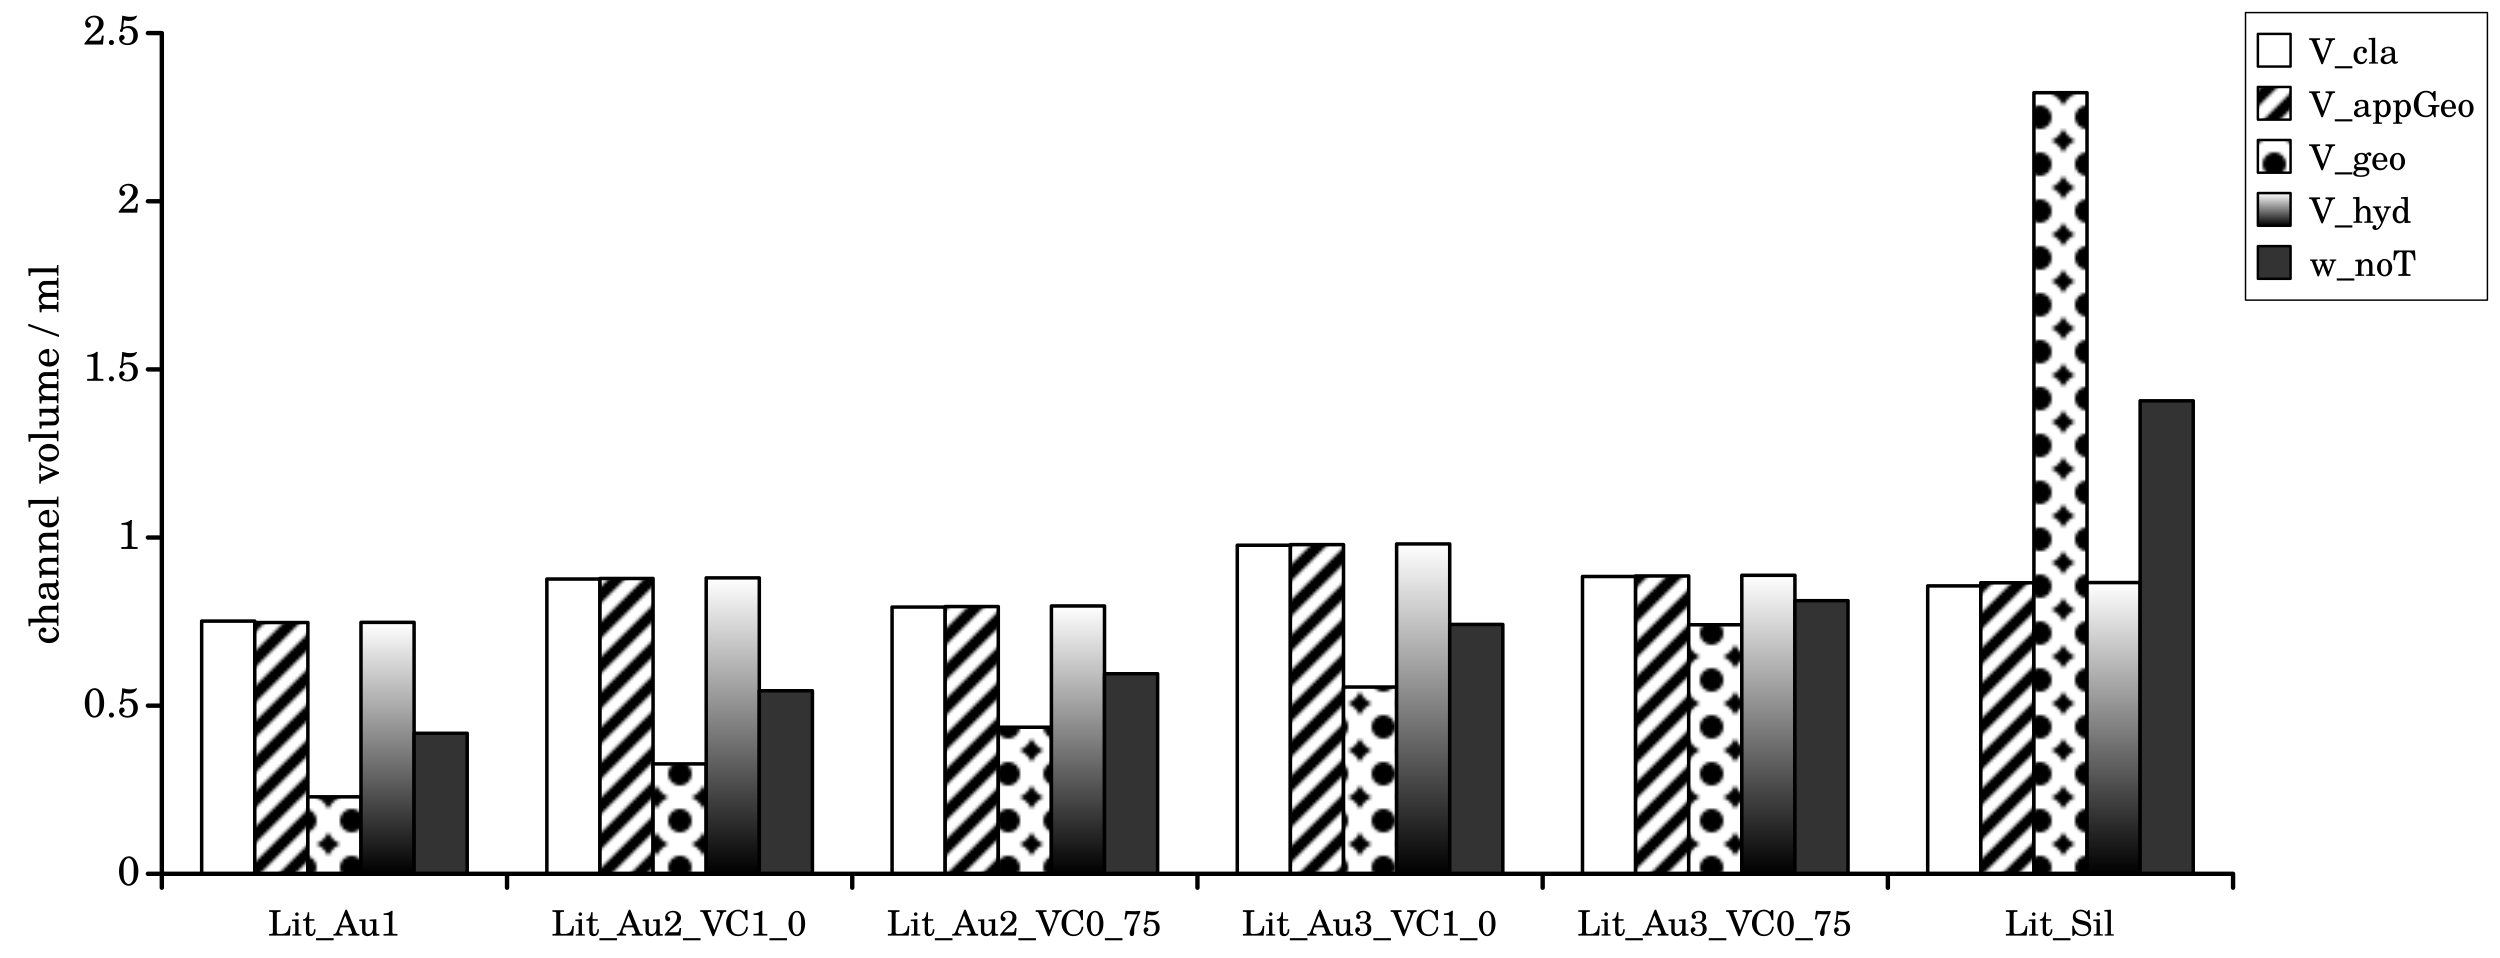 <?xml version="1.0" encoding="UTF-8"?>
<svg xmlns="http://www.w3.org/2000/svg" xmlns:xlink="http://www.w3.org/1999/xlink" width="853pt" height="327pt" viewBox="0 0 853 327" version="1.1">
<defs>
<g>
<symbol overflow="visible" id="glyph0-0">
<path style="stroke:none;" d=""/>
</symbol>
<symbol overflow="visible" id="glyph0-1">
<path style="stroke:none;" d="M 7.75 -3.281 L 7.219 -3.281 C 6.953 -1.422 6.438 -0.562 4.422 -0.562 L 3.922 -0.562 C 3.312 -0.562 3.062 -0.641 3.062 -1.141 L 3.062 -7.531 C 3.062 -8.047 3.172 -8.094 4.141 -8.094 L 4.359 -8.094 L 4.359 -8.656 L 0.422 -8.656 L 0.422 -8.094 L 0.641 -8.094 C 1.609 -8.094 1.719 -8.047 1.719 -7.531 L 1.719 -1.125 C 1.719 -0.625 1.609 -0.562 0.641 -0.562 L 0.422 -0.562 L 0.422 0 L 7.5 0 Z M 7.75 -3.281 "/>
</symbol>
<symbol overflow="visible" id="glyph0-2">
<path style="stroke:none;" d="M 3.469 0 L 3.469 -0.438 L 3.328 -0.438 C 2.547 -0.438 2.469 -0.516 2.469 -1 L 2.469 -5.594 L 0.219 -5.453 L 0.219 -4.938 L 0.828 -4.938 C 1.266 -4.938 1.344 -4.844 1.344 -4.344 L 1.344 -1 C 1.344 -0.516 1.266 -0.438 0.5 -0.438 L 0.359 -0.438 L 0.359 0 Z M 2.516 -7.312 C 2.516 -7.641 2.234 -7.922 1.906 -7.922 C 1.578 -7.922 1.312 -7.641 1.312 -7.312 C 1.312 -7 1.578 -6.719 1.891 -6.719 C 2.234 -6.719 2.516 -6.984 2.516 -7.312 Z M 2.516 -7.312 "/>
</symbol>
<symbol overflow="visible" id="glyph0-3">
<path style="stroke:none;" d="M 4.484 -1.906 C 4.484 -1.984 4.484 -2.062 4.469 -2.188 L 3.969 -2.188 C 3.938 -1.109 3.625 -0.547 3.031 -0.547 C 2.484 -0.547 2.328 -0.859 2.328 -1.797 L 2.328 -5.078 L 4.094 -5.078 L 4.094 -5.594 L 2.328 -5.594 L 2.328 -7.969 L 1.844 -7.969 C 1.719 -6.406 1.188 -5.609 0.219 -5.547 L 0.219 -5.078 L 1.203 -5.078 L 1.203 -2.016 C 1.203 -1.156 1.219 -0.875 1.344 -0.594 C 1.547 -0.094 2 0.188 2.719 0.188 C 3.906 0.188 4.484 -0.766 4.484 -1.906 Z M 4.484 -1.906 "/>
</symbol>
<symbol overflow="visible" id="glyph0-4">
<path style="stroke:none;" d="M 6 1.609 L 6 0.875 L 0 0.875 L 0 1.609 Z M 6 1.609 "/>
</symbol>
<symbol overflow="visible" id="glyph0-5">
<path style="stroke:none;" d="M 8.766 0 L 8.766 -0.562 L 8.547 -0.562 C 7.938 -0.562 7.875 -0.656 7.594 -1.328 L 4.531 -8.828 L 4.031 -8.828 L 1.266 -1.844 C 0.844 -0.75 0.672 -0.562 0.078 -0.562 L -0.094 -0.562 L -0.094 0 L 3.078 0 L 3.078 -0.562 L 2.844 -0.562 C 2.203 -0.562 1.875 -0.797 1.875 -1.25 C 1.875 -1.391 1.906 -1.562 1.984 -1.75 L 2.375 -2.812 L 5.562 -2.812 L 6.203 -1.203 C 6.281 -1.016 6.297 -0.938 6.297 -0.875 C 6.297 -0.688 6 -0.562 5.562 -0.562 L 5.047 -0.562 L 5.047 0 Z M 5.297 -3.453 L 2.609 -3.453 L 3.953 -6.859 Z M 5.297 -3.453 "/>
</symbol>
<symbol overflow="visible" id="glyph0-6">
<path style="stroke:none;" d="M 7.125 0 L 7.125 -0.516 L 6.828 -0.516 C 6.172 -0.516 6.078 -0.625 6.078 -1.391 L 6.078 -5.594 L 3.812 -5.453 L 3.812 -4.938 L 4.422 -4.938 C 4.875 -4.938 4.938 -4.859 4.938 -4.344 L 4.938 -2.875 C 4.938 -2.188 4.875 -1.781 4.688 -1.391 C 4.438 -0.859 3.953 -0.547 3.375 -0.547 C 3 -0.547 2.688 -0.688 2.531 -0.922 C 2.375 -1.156 2.359 -1.266 2.359 -1.938 L 2.359 -5.594 L 0.25 -5.453 L 0.25 -4.938 L 0.703 -4.938 C 1.156 -4.938 1.219 -4.859 1.219 -4.344 L 1.219 -1.75 C 1.219 -1.141 1.266 -0.859 1.453 -0.594 C 1.781 -0.094 2.359 0.188 3.078 0.188 C 3.859 0.188 4.422 -0.141 4.938 -0.906 L 4.938 0.078 Z M 7.125 0 "/>
</symbol>
<symbol overflow="visible" id="glyph0-7">
<path style="stroke:none;" d="M 5.953 0 L 5.953 -0.562 L 5.297 -0.562 C 4.656 -0.562 4.391 -0.609 4.297 -0.734 C 4.219 -0.812 4.219 -0.812 4.219 -1.469 L 4.219 -6.438 C 4.219 -7.016 4.234 -7.594 4.297 -8.453 L 3.859 -8.453 C 3.453 -7.953 2.359 -7.562 1.25 -7.562 L 1.25 -7.047 L 2.297 -7.047 C 3 -7.047 3.047 -7 3.047 -6.281 L 3.047 -1.125 C 3.047 -0.625 2.938 -0.562 1.984 -0.562 L 1.203 -0.562 L 1.203 0 Z M 5.953 0 "/>
</symbol>
<symbol overflow="visible" id="glyph0-8">
<path style="stroke:none;" d="M 6.062 -2.594 L 5.531 -2.594 L 5.406 -1.984 C 5.25 -1.219 5.156 -1.125 4.422 -1.125 L 1.734 -1.125 C 2.562 -1.984 2.828 -2.25 3.594 -2.844 C 4.688 -3.688 5.172 -4.109 5.438 -4.469 C 5.812 -4.984 6.016 -5.531 6.016 -6.109 C 6.016 -7.469 4.875 -8.453 3.312 -8.453 C 1.781 -8.453 0.609 -7.469 0.609 -6.188 C 0.609 -5.438 1 -4.922 1.578 -4.922 C 2.016 -4.922 2.312 -5.219 2.312 -5.656 C 2.312 -5.953 2.141 -6.234 1.891 -6.344 C 1.438 -6.531 1.422 -6.547 1.422 -6.703 C 1.422 -7.312 2.172 -7.938 3.078 -7.938 C 4.062 -7.938 4.656 -7.312 4.656 -6.312 C 4.656 -5.422 4.234 -4.625 3.234 -3.562 L 1.594 -1.812 C 1.156 -1.312 0.953 -1.031 0.422 -0.344 L 0.422 0 L 5.828 0 Z M 6.062 -2.594 "/>
</symbol>
<symbol overflow="visible" id="glyph0-9">
<path style="stroke:none;" d="M 8.766 -8.094 L 8.766 -8.656 L 5.516 -8.656 L 5.516 -8.094 L 5.75 -8.094 C 6.359 -8.094 6.719 -7.859 6.719 -7.469 C 6.719 -7.312 6.656 -7.031 6.578 -6.797 L 4.719 -1.859 L 2.516 -7.438 C 2.453 -7.578 2.422 -7.734 2.422 -7.797 C 2.422 -8.016 2.625 -8.094 3.172 -8.094 L 3.641 -8.094 L 3.641 -8.656 L -0.094 -8.656 L -0.094 -8.094 L 0.141 -8.094 C 0.672 -8.094 0.844 -7.984 1.062 -7.422 L 4.109 0.188 L 4.578 0.188 L 7.344 -6.922 C 7.703 -7.859 7.875 -8.094 8.562 -8.094 Z M 8.766 -8.094 "/>
</symbol>
<symbol overflow="visible" id="glyph0-10">
<path style="stroke:none;" d="M 8.016 -2.969 L 7.453 -3.062 C 7.109 -1.203 6.156 -0.391 4.734 -0.391 C 2.969 -0.391 2.125 -1.625 2.125 -4.203 C 2.125 -6.812 2.922 -8.281 4.594 -8.281 C 5.438 -8.281 6.188 -7.844 6.641 -7.062 C 6.859 -6.672 7.047 -6.203 7.312 -5.281 L 7.844 -5.281 L 7.844 -8.75 L 7.219 -8.75 L 6.734 -8.047 C 5.875 -8.656 5.406 -8.844 4.609 -8.844 C 2.406 -8.844 0.547 -6.75 0.547 -4.25 C 0.547 -1.672 2.234 0.188 4.594 0.188 C 6.516 0.188 7.734 -0.953 8.016 -2.969 Z M 8.016 -2.969 "/>
</symbol>
<symbol overflow="visible" id="glyph0-11">
<path style="stroke:none;" d="M 6.172 -4.062 C 6.172 -6.5 5.094 -8.453 3.406 -8.453 C 1.734 -8.453 0.5 -6.609 0.5 -4.109 C 0.5 -1.625 1.688 0.188 3.312 0.188 C 4.984 0.188 6.172 -1.578 6.172 -4.062 Z M 4.828 -4.281 C 4.828 -2.609 4.734 -1.812 4.5 -1.281 C 4.219 -0.703 3.797 -0.344 3.344 -0.344 C 2.938 -0.344 2.562 -0.594 2.266 -1.078 C 1.938 -1.641 1.844 -2.406 1.844 -4.359 C 1.844 -5.75 1.922 -6.453 2.156 -6.969 C 2.438 -7.578 2.875 -7.938 3.328 -7.938 C 3.719 -7.938 4.109 -7.672 4.391 -7.188 C 4.719 -6.641 4.828 -5.922 4.828 -4.281 Z M 4.828 -4.281 "/>
</symbol>
<symbol overflow="visible" id="glyph0-12">
<path style="stroke:none;" d="M 6.094 -8.047 L 6.094 -8.406 C 5.359 -8.344 4.953 -8.328 4.219 -8.328 C 3.203 -8.328 2.391 -8.359 1.078 -8.453 L 0.703 -5.547 L 1.234 -5.453 L 1.453 -6.406 C 1.625 -7.203 1.719 -7.312 2.062 -7.312 C 2.781 -7.312 3.828 -7.234 4.375 -7.234 L 5.125 -7.25 L 4.312 -5.609 C 3.422 -3.797 3.297 -3.609 3.016 -2.875 C 2.656 -1.984 2.453 -1.219 2.453 -0.719 C 2.453 -0.188 2.734 0.172 3.203 0.172 C 3.797 0.172 4 -0.234 4 -1.266 C 4 -1.422 3.984 -1.578 3.984 -1.719 C 3.984 -3.156 4.281 -4.094 5.438 -6.641 L 5.969 -7.766 C 5.984 -7.781 6.031 -7.891 6.094 -8.047 Z M 6.094 -8.047 "/>
</symbol>
<symbol overflow="visible" id="glyph0-13">
<path style="stroke:none;" d="M 6.031 -2.688 C 6.031 -4.312 4.938 -5.406 3.312 -5.406 C 2.812 -5.406 2.422 -5.328 1.766 -5.047 L 1.969 -7.094 C 2.609 -6.938 2.953 -6.891 3.422 -6.891 C 4.438 -6.891 5.188 -7.25 5.578 -7.906 C 5.719 -8.141 5.766 -8.25 5.766 -8.344 C 5.766 -8.406 5.719 -8.453 5.656 -8.453 C 5.625 -8.453 5.562 -8.438 5.516 -8.406 C 4.922 -8.141 4.594 -8.094 3.906 -8.094 C 3.141 -8.094 2.703 -8.141 1.438 -8.453 C 1.391 -7.438 1.281 -6.156 1.109 -4.672 C 0.859 -4.406 0.781 -4.25 0.781 -4.062 C 0.781 -3.812 0.938 -3.641 1.156 -3.641 C 1.469 -3.641 1.656 -3.906 1.703 -4.375 C 2.125 -4.688 2.516 -4.812 3 -4.812 C 4.062 -4.812 4.719 -3.984 4.719 -2.609 C 4.719 -1.188 4.219 -0.344 2.922 -0.344 C 2.203 -0.344 1.469 -0.703 1.469 -1.078 C 1.469 -1.156 1.531 -1.266 1.688 -1.344 C 2.047 -1.578 2.156 -1.734 2.156 -2.047 C 2.156 -2.469 1.844 -2.797 1.406 -2.797 C 0.922 -2.797 0.547 -2.359 0.547 -1.781 C 0.547 -0.719 1.469 0.188 2.953 0.188 C 4.844 0.188 6.031 -0.922 6.031 -2.688 Z M 6.031 -2.688 "/>
</symbol>
<symbol overflow="visible" id="glyph0-14">
<path style="stroke:none;" d="M 5.969 -2.25 C 5.969 -3.391 5.391 -4.062 4.156 -4.422 C 5.156 -4.781 5.75 -5.406 5.75 -6.391 C 5.75 -7.625 4.781 -8.453 3.297 -8.453 C 1.891 -8.453 0.828 -7.625 0.828 -6.531 C 0.828 -6.031 1.156 -5.688 1.625 -5.688 C 2.047 -5.688 2.328 -5.969 2.328 -6.406 C 2.328 -6.656 2.234 -6.828 1.953 -7.016 C 1.844 -7.109 1.797 -7.156 1.797 -7.234 C 1.797 -7.578 2.516 -7.938 3.188 -7.938 C 4.047 -7.938 4.5 -7.391 4.5 -6.375 C 4.5 -5.25 4.047 -4.672 3.188 -4.672 C 3.016 -4.672 2.641 -4.703 2.438 -4.703 C 2.188 -4.703 2.047 -4.594 2.047 -4.375 C 2.047 -4.172 2.188 -4.078 2.422 -4.078 C 3.125 -4.078 3.188 -4.109 3.281 -4.109 C 4.156 -4.109 4.641 -3.469 4.641 -2.281 C 4.641 -1.047 4.031 -0.344 2.969 -0.344 C 2.203 -0.344 1.391 -0.75 1.391 -1.109 C 1.391 -1.219 1.422 -1.234 1.656 -1.375 C 1.984 -1.578 2.125 -1.781 2.125 -2.094 C 2.125 -2.516 1.797 -2.844 1.359 -2.844 C 0.859 -2.844 0.5 -2.406 0.5 -1.781 C 0.5 -0.625 1.578 0.188 3.109 0.188 C 4.844 0.188 5.969 -0.781 5.969 -2.25 Z M 5.969 -2.25 "/>
</symbol>
<symbol overflow="visible" id="glyph0-15">
<path style="stroke:none;" d="M 7.078 -2.453 C 7.078 -3.203 6.828 -3.844 6.359 -4.297 C 6.031 -4.609 5.562 -4.812 4.609 -5.047 L 3.328 -5.375 C 2.25 -5.656 1.75 -6.125 1.75 -6.859 C 1.75 -7.688 2.438 -8.266 3.453 -8.266 C 4.297 -8.266 4.984 -7.906 5.453 -7.219 C 5.812 -6.734 6.031 -6.234 6.188 -5.609 L 6.703 -5.609 L 6.547 -8.734 L 6.109 -8.734 L 5.625 -8.016 C 5.062 -8.562 4.297 -8.844 3.438 -8.844 C 1.875 -8.844 0.812 -7.844 0.812 -6.344 C 0.812 -5.031 1.469 -4.375 3.234 -3.922 L 4.375 -3.641 C 5.25 -3.406 5.344 -3.391 5.594 -3.188 C 5.953 -2.922 6.141 -2.516 6.141 -2.047 C 6.141 -1.578 5.969 -1.172 5.609 -0.859 C 5.203 -0.5 4.812 -0.375 4.156 -0.375 C 3.266 -0.375 2.625 -0.641 2.062 -1.266 C 1.562 -1.844 1.312 -2.406 1.125 -3.328 L 0.609 -3.328 L 0.656 0.094 L 1.125 0.094 L 1.672 -0.719 C 2.469 -0.062 3.141 0.188 4.188 0.188 C 5.953 0.188 7.078 -0.859 7.078 -2.453 Z M 7.078 -2.453 "/>
</symbol>
<symbol overflow="visible" id="glyph0-16">
<path style="stroke:none;" d="M 3.438 0 L 3.438 -0.438 L 3.234 -0.438 C 2.453 -0.438 2.453 -0.516 2.453 -1 L 2.453 -8.844 L 0.234 -8.719 L 0.234 -8.203 L 0.812 -8.203 C 1.25 -8.203 1.312 -8.109 1.312 -7.594 L 1.312 -1 C 1.312 -0.516 1.312 -0.438 0.547 -0.438 L 0.344 -0.438 L 0.344 0 Z M 3.438 0 "/>
</symbol>
<symbol overflow="visible" id="glyph0-17">
<path style="stroke:none;" d="M 5.109 -1.578 L 4.641 -1.766 C 4.266 -0.906 3.859 -0.547 3.234 -0.547 C 2.266 -0.547 1.672 -1.422 1.672 -2.828 C 1.672 -4.281 2.25 -5.25 3.141 -5.25 C 3.5 -5.25 3.812 -5.094 3.812 -4.891 C 3.812 -4.859 3.797 -4.828 3.75 -4.75 C 3.547 -4.531 3.5 -4.406 3.5 -4.203 C 3.5 -3.797 3.797 -3.531 4.219 -3.531 C 4.641 -3.531 4.953 -3.859 4.953 -4.344 C 4.953 -5.141 4.156 -5.766 3.078 -5.766 C 1.531 -5.766 0.406 -4.484 0.406 -2.703 C 0.406 -1 1.422 0.188 2.922 0.188 C 3.984 0.188 4.594 -0.312 5.109 -1.578 Z M 5.109 -1.578 "/>
</symbol>
<symbol overflow="visible" id="glyph0-18">
<path style="stroke:none;" d="M 6.516 -0.609 C 6.516 -0.703 6.453 -0.75 6.391 -0.75 C 6.234 -0.75 5.953 -0.625 5.875 -0.625 C 5.547 -0.625 5.422 -0.859 5.422 -1.453 L 5.422 -3.859 C 5.422 -5.406 4.578 -5.766 3.188 -5.766 C 1.844 -5.766 0.859 -5.141 0.859 -4.266 C 0.859 -3.812 1.125 -3.531 1.547 -3.531 C 1.922 -3.531 2.203 -3.781 2.203 -4.141 C 2.203 -4.359 1.938 -4.734 1.938 -4.781 C 1.938 -5.047 2.422 -5.25 3 -5.25 C 3.797 -5.25 4.297 -4.984 4.297 -3.938 L 4.297 -3.469 C 1.5 -2.984 0.531 -2.406 0.531 -1.219 C 0.531 -0.375 1.219 0.188 2.266 0.188 C 3.094 0.188 3.844 -0.156 4.359 -0.766 C 4.547 -0.156 4.844 0.078 5.406 0.078 C 5.953 0.078 6.516 -0.266 6.516 -0.609 Z M 4.297 -2.406 C 4.297 -1.688 4.266 -1.516 4.062 -1.203 C 3.75 -0.75 3.203 -0.453 2.688 -0.453 C 2.141 -0.453 1.734 -0.859 1.734 -1.391 C 1.734 -2.25 2.219 -2.609 4.297 -2.953 Z M 4.297 -2.406 "/>
</symbol>
<symbol overflow="visible" id="glyph0-19">
<path style="stroke:none;" d="M 6.422 -2.812 C 6.422 -4.469 5.391 -5.766 4.062 -5.766 C 3.328 -5.766 2.828 -5.453 2.406 -4.734 L 2.406 -5.594 L 0.344 -5.453 L 0.344 -4.938 L 0.766 -4.938 C 1.219 -4.938 1.281 -4.859 1.281 -4.344 L 1.281 1.422 C 1.281 1.906 1.266 1.984 0.5 1.984 L 0.344 1.984 L 0.344 2.422 L 3.453 2.422 L 3.453 1.984 L 3.281 1.984 C 2.516 1.984 2.406 1.906 2.406 1.422 L 2.406 -0.797 C 2.812 -0.094 3.266 0.188 4 0.188 C 5.391 0.188 6.422 -1.109 6.422 -2.812 Z M 5.156 -2.891 C 5.156 -1.344 4.672 -0.469 3.812 -0.469 C 2.969 -0.469 2.406 -1.359 2.406 -2.734 C 2.406 -4.219 2.938 -5.125 3.859 -5.125 C 4.688 -5.125 5.156 -4.297 5.156 -2.891 Z M 5.156 -2.891 "/>
</symbol>
<symbol overflow="visible" id="glyph0-20">
<path style="stroke:none;" d="M 9.266 -3.391 L 9.266 -3.953 L 5.453 -3.953 L 5.453 -3.391 L 5.672 -3.391 C 6.688 -3.391 6.766 -3.328 6.766 -2.656 C 6.766 -1.203 6 -0.391 4.688 -0.391 C 3 -0.391 2.094 -1.688 2.094 -4.172 C 2.094 -6.859 2.969 -8.281 4.641 -8.281 C 6.016 -8.281 6.953 -7.297 7.453 -5.375 L 7.969 -5.375 L 7.969 -8.75 L 7.344 -8.75 L 6.875 -8.016 C 6.094 -8.641 5.562 -8.844 4.688 -8.844 C 2.188 -8.844 0.5 -6.578 0.5 -4.172 C 0.5 -1.594 2.297 0.188 4.562 0.188 C 5.562 0.188 6.281 -0.125 7.062 -0.906 L 7.5 0.172 L 8 0.172 L 8 -2.469 C 8 -3.125 8 -3.125 8.078 -3.219 C 8.188 -3.344 8.438 -3.391 9.078 -3.391 Z M 9.266 -3.391 "/>
</symbol>
<symbol overflow="visible" id="glyph0-21">
<path style="stroke:none;" d="M 5.578 -1.531 L 5.156 -1.75 C 4.672 -0.828 4.156 -0.469 3.359 -0.469 C 2.359 -0.469 1.688 -1.188 1.688 -2.703 L 5.578 -2.703 C 5.578 -4.5 4.578 -5.766 3.109 -5.766 C 1.578 -5.766 0.422 -4.438 0.422 -2.641 C 0.422 -0.953 1.516 0.188 3.125 0.188 C 4.266 0.188 5.094 -0.391 5.578 -1.531 Z M 4.297 -3.656 C 4.297 -3.312 4.188 -3.219 3.797 -3.219 L 1.703 -3.219 C 1.703 -4.5 2.359 -5.25 3.078 -5.25 C 3.812 -5.25 4.297 -4.625 4.297 -3.656 Z M 4.297 -3.656 "/>
</symbol>
<symbol overflow="visible" id="glyph0-22">
<path style="stroke:none;" d="M 5.594 -2.797 C 5.594 -4.438 4.438 -5.766 3.031 -5.766 C 1.562 -5.766 0.406 -4.469 0.406 -2.781 C 0.406 -1.141 1.562 0.188 3 0.188 C 4.438 0.188 5.594 -1.141 5.594 -2.797 Z M 4.328 -2.797 C 4.328 -1.203 3.859 -0.344 3 -0.344 C 2.141 -0.344 1.672 -1.203 1.672 -2.781 C 1.672 -4.422 2.125 -5.25 3.031 -5.25 C 3.859 -5.25 4.328 -4.375 4.328 -2.797 Z M 4.328 -2.797 "/>
</symbol>
<symbol overflow="visible" id="glyph0-23">
<path style="stroke:none;" d="M 6.5 -5.25 C 6.5 -5.656 6.188 -5.938 5.719 -5.938 C 5.328 -5.938 5.109 -5.812 4.562 -5.312 C 4.062 -5.656 3.672 -5.766 3.078 -5.766 C 1.641 -5.766 0.703 -4.984 0.703 -3.781 C 0.703 -3.078 1.094 -2.453 1.719 -2.172 C 0.906 -1.984 0.578 -1.625 0.578 -0.969 C 0.578 -0.438 0.812 -0.125 1.375 0.062 C 0.641 0.328 0.281 0.703 0.281 1.203 C 0.281 1.984 1.203 2.438 2.812 2.438 C 4.812 2.438 5.812 1.797 5.812 0.547 C 5.812 -0.062 5.547 -0.547 5.094 -0.719 C 4.781 -0.844 4.406 -0.891 3.578 -0.891 L 2.359 -0.891 C 1.688 -0.891 1.656 -0.922 1.516 -1 C 1.422 -1.047 1.375 -1.172 1.375 -1.312 C 1.375 -1.672 1.688 -1.828 2.5 -1.844 C 3.641 -1.875 3.812 -1.891 4.219 -2.078 C 4.938 -2.406 5.344 -3.031 5.344 -3.812 C 5.344 -4.297 5.234 -4.594 4.891 -4.984 C 5.094 -5.203 5.203 -5.281 5.297 -5.281 C 5.438 -5.281 5.453 -4.672 5.969 -4.672 C 6.266 -4.672 6.5 -4.922 6.5 -5.25 Z M 4.234 -3.797 C 4.234 -2.875 3.781 -2.297 3.016 -2.297 C 2.266 -2.297 1.797 -2.875 1.797 -3.766 C 1.797 -4.719 2.25 -5.25 3.062 -5.25 C 3.812 -5.25 4.234 -4.734 4.234 -3.797 Z M 4.984 0.859 C 4.984 1.547 4.203 1.938 2.859 1.938 C 1.844 1.938 1.266 1.641 1.266 1.109 C 1.266 0.703 1.484 0.438 2.062 0.141 L 2.953 0.141 C 3.953 0.141 4.016 0.141 4.203 0.172 C 4.688 0.219 4.984 0.484 4.984 0.859 Z M 4.984 0.859 "/>
</symbol>
<symbol overflow="visible" id="glyph0-24">
<path style="stroke:none;" d="M 7.109 0 L 7.109 -0.438 L 6.953 -0.438 C 6.188 -0.438 6.172 -0.516 6.172 -1 L 6.172 -3.359 C 6.172 -4.219 6.125 -4.438 5.922 -4.844 C 5.609 -5.422 5.016 -5.766 4.297 -5.766 C 3.531 -5.766 2.938 -5.406 2.406 -4.609 L 2.406 -8.844 L 0.188 -8.719 L 0.188 -8.203 L 0.75 -8.203 C 1.203 -8.203 1.266 -8.109 1.266 -7.594 L 1.266 -1 C 1.266 -0.516 1.266 -0.438 0.484 -0.438 L 0.328 -0.438 L 0.328 0 L 3.359 0 L 3.359 -0.438 L 3.188 -0.438 C 2.406 -0.438 2.406 -0.516 2.406 -1 L 2.406 -2.719 C 2.406 -3.312 2.484 -3.859 2.609 -4.125 C 2.875 -4.672 3.406 -5.047 3.922 -5.047 C 4.234 -5.047 4.594 -4.859 4.781 -4.625 C 4.953 -4.359 5.047 -4 5.047 -3.406 L 5.047 -1 C 5.047 -0.516 5.031 -0.438 4.25 -0.438 L 4.078 -0.438 L 4.078 0 Z M 7.109 0 "/>
</symbol>
<symbol overflow="visible" id="glyph0-25">
<path style="stroke:none;" d="M 6.375 -5.156 L 6.375 -5.594 L 3.969 -5.594 L 3.969 -5.156 L 4.156 -5.156 C 4.625 -5.156 4.812 -5.031 4.812 -4.719 C 4.812 -4.594 4.781 -4.438 4.688 -4.234 L 3.594 -1.531 L 2.281 -4.609 C 2.234 -4.719 2.203 -4.797 2.203 -4.859 C 2.203 -5.078 2.359 -5.156 2.766 -5.156 L 3.016 -5.156 L 3.016 -5.594 L 0.156 -5.594 L 0.156 -5.156 L 0.312 -5.156 C 0.703 -5.156 0.891 -4.984 1.109 -4.516 L 3.062 -0.078 L 2.859 0.344 C 2.406 1.25 1.859 1.891 1.469 1.891 C 1.375 1.891 1.281 1.844 1.281 1.766 C 1.281 1.688 1.375 1.469 1.375 1.344 C 1.375 1.031 1.109 0.797 0.75 0.797 C 0.344 0.797 0.031 1.109 0.031 1.547 C 0.031 2.078 0.5 2.469 1.125 2.469 C 1.766 2.469 2.297 2.156 2.781 1.516 C 3.156 1.016 3.391 0.531 3.922 -0.797 L 5.297 -4.188 C 5.594 -4.922 5.766 -5.156 6.234 -5.156 Z M 6.375 -5.156 "/>
</symbol>
<symbol overflow="visible" id="glyph0-26">
<path style="stroke:none;" d="M 6.641 0 L 6.641 -0.516 L 6.438 -0.516 C 5.781 -0.516 5.688 -0.641 5.688 -1.391 L 5.688 -8.844 L 3.344 -8.719 L 3.344 -8.203 L 4.047 -8.203 C 4.469 -8.203 4.562 -8.109 4.562 -7.594 L 4.562 -4.891 C 4.109 -5.5 3.594 -5.766 2.906 -5.766 C 1.547 -5.766 0.516 -4.469 0.516 -2.734 C 0.516 -1.031 1.516 0.188 2.906 0.188 C 3.656 0.188 4.172 -0.141 4.562 -0.859 L 4.562 0.078 Z M 4.547 -2.766 C 4.547 -1.375 4 -0.469 3.125 -0.469 C 2.297 -0.469 1.781 -1.266 1.781 -2.594 C 1.781 -3.297 1.844 -3.844 2 -4.25 C 2.203 -4.781 2.656 -5.125 3.141 -5.125 C 3.641 -5.125 4.109 -4.766 4.312 -4.219 C 4.469 -3.859 4.547 -3.344 4.547 -2.766 Z M 4.547 -2.766 "/>
</symbol>
<symbol overflow="visible" id="glyph0-27">
<path style="stroke:none;" d="M 9.156 -5.156 L 9.156 -5.594 L 6.891 -5.594 L 6.891 -5.156 L 7.094 -5.156 C 7.516 -5.156 7.688 -5.031 7.688 -4.734 C 7.688 -4.609 7.625 -4.422 7.578 -4.281 L 6.562 -1.547 L 5.391 -4.625 C 5.359 -4.719 5.344 -4.781 5.344 -4.891 C 5.344 -5.094 5.453 -5.156 5.844 -5.156 L 6.125 -5.156 L 6.125 -5.594 L 3.438 -5.594 L 3.438 -5.156 L 3.641 -5.156 C 4.031 -5.156 4.156 -5.062 4.266 -4.719 L 4.375 -4.406 L 3.328 -1.609 L 2.156 -4.625 C 2.141 -4.703 2.109 -4.812 2.109 -4.891 C 2.109 -5.094 2.25 -5.156 2.609 -5.156 L 2.812 -5.156 L 2.812 -5.594 L 0.188 -5.594 L 0.188 -5.156 L 0.391 -5.156 C 0.734 -5.156 0.859 -5.047 1.016 -4.578 L 2.812 0.188 L 3.234 0.188 L 4.672 -3.609 L 6.125 0.188 L 6.5 0.188 L 8.188 -4.25 C 8.453 -4.953 8.578 -5.156 9 -5.156 Z M 9.156 -5.156 "/>
</symbol>
<symbol overflow="visible" id="glyph0-28">
<path style="stroke:none;" d="M 7.109 0 L 7.109 -0.438 L 6.953 -0.438 C 6.188 -0.438 6.172 -0.516 6.172 -1 L 6.172 -3.359 C 6.172 -4.219 6.125 -4.438 5.922 -4.844 C 5.609 -5.422 5 -5.766 4.297 -5.766 C 3.531 -5.766 2.922 -5.406 2.406 -4.625 L 2.406 -5.594 L 0.328 -5.453 L 0.328 -4.938 L 0.75 -4.938 C 1.203 -4.938 1.266 -4.859 1.266 -4.344 L 1.266 -1 C 1.266 -0.516 1.266 -0.438 0.484 -0.438 L 0.328 -0.438 L 0.328 0 L 3.359 0 L 3.359 -0.438 L 3.188 -0.438 C 2.406 -0.438 2.406 -0.516 2.406 -1 L 2.406 -2.719 C 2.406 -3.312 2.484 -3.859 2.609 -4.125 C 2.875 -4.672 3.406 -5.047 3.922 -5.047 C 4.234 -5.047 4.594 -4.859 4.781 -4.625 C 4.953 -4.375 5.047 -4 5.047 -3.422 L 5.047 -1 C 5.047 -0.516 5.031 -0.438 4.25 -0.438 L 4.078 -0.438 L 4.078 0 Z M 7.109 0 "/>
</symbol>
<symbol overflow="visible" id="glyph0-29">
<path style="stroke:none;" d="M 7.781 -5.328 L 7.594 -8.656 L 0.406 -8.656 L 0.234 -5.328 L 0.75 -5.328 C 0.828 -5.922 0.938 -6.391 1.062 -6.766 C 1.375 -7.641 1.953 -8.094 2.766 -8.094 C 3.172 -8.094 3.344 -7.969 3.344 -7.672 L 3.344 -1.125 C 3.344 -0.625 3.234 -0.562 2.25 -0.562 L 1.938 -0.562 L 1.938 0 L 6.062 0 L 6.062 -0.562 L 5.75 -0.562 C 4.781 -0.562 4.688 -0.625 4.688 -1.125 L 4.688 -7.672 C 4.688 -7.969 4.844 -8.094 5.25 -8.094 C 5.969 -8.094 6.562 -7.688 6.859 -6.969 C 7.047 -6.531 7.156 -6.016 7.266 -5.328 Z M 7.781 -5.328 "/>
</symbol>
<symbol overflow="visible" id="glyph1-0">
<path style="stroke:none;" d=""/>
</symbol>
<symbol overflow="visible" id="glyph1-1">
<path style="stroke:none;" d="M 7.203 -4.75 C 7.203 -7.594 5.938 -9.859 3.969 -9.859 C 2.016 -9.859 0.594 -7.719 0.594 -4.781 C 0.594 -1.906 1.969 0.203 3.859 0.203 C 5.828 0.203 7.203 -1.828 7.203 -4.75 Z M 5.625 -5 C 5.625 -3.031 5.531 -2.109 5.25 -1.5 C 4.922 -0.812 4.422 -0.391 3.891 -0.391 C 3.438 -0.391 2.984 -0.703 2.641 -1.266 C 2.25 -1.922 2.141 -2.797 2.141 -5.078 C 2.141 -6.703 2.234 -7.531 2.516 -8.141 C 2.844 -8.844 3.344 -9.25 3.875 -9.25 C 4.344 -9.25 4.781 -8.953 5.125 -8.391 C 5.5 -7.734 5.625 -6.922 5.625 -5 Z M 5.625 -5 "/>
</symbol>
<symbol overflow="visible" id="glyph1-2">
<path style="stroke:none;" d="M 2.781 -0.688 C 2.781 -1.156 2.391 -1.547 1.922 -1.547 C 1.422 -1.547 1.031 -1.156 1.031 -0.688 C 1.031 -0.203 1.422 0.203 1.906 0.203 C 2.391 0.203 2.781 -0.203 2.781 -0.688 Z M 2.781 -0.688 "/>
</symbol>
<symbol overflow="visible" id="glyph1-3">
<path style="stroke:none;" d="M 7.031 -3.141 C 7.031 -5.047 5.75 -6.312 3.859 -6.312 C 3.281 -6.312 2.828 -6.219 2.062 -5.891 L 2.297 -8.281 C 3.047 -8.094 3.438 -8.031 3.984 -8.031 C 5.188 -8.031 6.047 -8.453 6.516 -9.219 C 6.656 -9.484 6.719 -9.625 6.719 -9.734 C 6.719 -9.812 6.672 -9.859 6.609 -9.859 C 6.562 -9.859 6.5 -9.844 6.422 -9.797 C 5.734 -9.5 5.359 -9.438 4.562 -9.438 C 3.672 -9.438 3.156 -9.5 1.688 -9.859 C 1.625 -8.688 1.5 -7.188 1.297 -5.453 C 1.016 -5.141 0.906 -4.953 0.906 -4.734 C 0.906 -4.453 1.094 -4.25 1.359 -4.25 C 1.703 -4.25 1.938 -4.547 1.984 -5.109 C 2.484 -5.453 2.938 -5.609 3.5 -5.609 C 4.75 -5.609 5.5 -4.641 5.5 -3.047 C 5.5 -1.391 4.906 -0.391 3.422 -0.391 C 2.578 -0.391 1.703 -0.828 1.703 -1.266 C 1.703 -1.359 1.797 -1.469 1.953 -1.562 C 2.391 -1.828 2.516 -2.016 2.516 -2.391 C 2.516 -2.891 2.141 -3.266 1.641 -3.266 C 1.078 -3.266 0.625 -2.75 0.625 -2.094 C 0.625 -0.844 1.719 0.203 3.438 0.203 C 5.641 0.203 7.031 -1.078 7.031 -3.141 Z M 7.031 -3.141 "/>
</symbol>
<symbol overflow="visible" id="glyph1-4">
<path style="stroke:none;" d="M 6.938 0 L 6.938 -0.656 L 6.172 -0.656 C 5.438 -0.656 5.125 -0.719 5.016 -0.859 C 4.906 -0.953 4.906 -0.953 4.906 -1.719 L 4.906 -7.5 C 4.906 -8.188 4.938 -8.859 5.016 -9.859 L 4.516 -9.859 C 4.031 -9.281 2.75 -8.812 1.453 -8.812 L 1.453 -8.219 L 2.688 -8.219 C 3.5 -8.219 3.562 -8.156 3.562 -7.344 L 3.562 -1.312 C 3.562 -0.734 3.438 -0.656 2.312 -0.656 L 1.406 -0.656 L 1.406 0 Z M 6.938 0 "/>
</symbol>
<symbol overflow="visible" id="glyph1-5">
<path style="stroke:none;" d="M 7.062 -3.031 L 6.453 -3.031 L 6.312 -2.312 C 6.125 -1.406 6.016 -1.312 5.156 -1.312 L 2.016 -1.312 C 2.984 -2.328 3.297 -2.625 4.203 -3.312 C 5.453 -4.297 6.031 -4.781 6.344 -5.203 C 6.797 -5.812 7.016 -6.453 7.016 -7.125 C 7.016 -8.703 5.688 -9.859 3.859 -9.859 C 2.094 -9.859 0.719 -8.703 0.719 -7.219 C 0.719 -6.344 1.156 -5.734 1.828 -5.734 C 2.359 -5.734 2.703 -6.094 2.703 -6.594 C 2.703 -6.938 2.5 -7.266 2.203 -7.391 C 1.688 -7.609 1.656 -7.625 1.656 -7.812 C 1.656 -8.531 2.531 -9.25 3.578 -9.25 C 4.734 -9.25 5.438 -8.547 5.438 -7.359 C 5.438 -6.328 4.938 -5.391 3.781 -4.156 L 1.859 -2.109 C 1.359 -1.531 1.109 -1.203 0.484 -0.391 L 0.484 0 L 6.797 0 Z M 7.062 -3.031 "/>
</symbol>
<symbol overflow="visible" id="glyph2-0">
<path style="stroke:none;" d=""/>
</symbol>
<symbol overflow="visible" id="glyph2-1">
<path style="stroke:none;" d="M -1.844 -5.969 L -2.062 -5.422 C -1.047 -4.969 -0.641 -4.5 -0.641 -3.766 C -0.641 -2.641 -1.672 -1.953 -3.297 -1.953 C -5 -1.953 -6.125 -2.625 -6.125 -3.672 C -6.125 -4.094 -5.938 -4.453 -5.719 -4.453 C -5.672 -4.453 -5.625 -4.422 -5.547 -4.375 C -5.281 -4.141 -5.141 -4.094 -4.906 -4.094 C -4.438 -4.094 -4.109 -4.438 -4.109 -4.922 C -4.109 -5.422 -4.516 -5.781 -5.062 -5.781 C -6 -5.781 -6.734 -4.844 -6.734 -3.594 C -6.734 -1.781 -5.234 -0.469 -3.156 -0.469 C -1.156 -0.469 0.203 -1.672 0.203 -3.406 C 0.203 -4.641 -0.359 -5.359 -1.844 -5.969 Z M -1.844 -5.969 "/>
</symbol>
<symbol overflow="visible" id="glyph2-2">
<path style="stroke:none;" d="M 0 -8.297 L -0.5 -8.297 L -0.5 -8.109 C -0.5 -7.203 -0.609 -7.203 -1.156 -7.203 L -3.922 -7.203 C -4.922 -7.203 -5.188 -7.156 -5.656 -6.906 C -6.328 -6.547 -6.734 -5.859 -6.734 -5.016 C -6.734 -4.109 -6.312 -3.438 -5.375 -2.797 L -10.312 -2.797 L -10.156 -0.203 L -9.562 -0.203 L -9.562 -0.875 C -9.562 -1.406 -9.469 -1.484 -8.859 -1.484 L -1.156 -1.484 C -0.609 -1.484 -0.5 -1.469 -0.5 -0.578 L -0.5 -0.375 L 0 -0.375 L 0 -3.922 L -0.5 -3.922 L -0.5 -3.719 C -0.5 -2.812 -0.609 -2.797 -1.156 -2.797 L -3.156 -2.797 C -3.859 -2.797 -4.5 -2.891 -4.812 -3.047 C -5.453 -3.344 -5.875 -3.969 -5.875 -4.578 C -5.875 -4.938 -5.672 -5.359 -5.391 -5.578 C -5.078 -5.781 -4.656 -5.875 -3.969 -5.875 L -1.156 -5.875 C -0.609 -5.875 -0.5 -5.859 -0.5 -4.953 L -0.5 -4.766 L 0 -4.766 Z M 0 -8.297 "/>
</symbol>
<symbol overflow="visible" id="glyph2-3">
<path style="stroke:none;" d="M -0.719 -7.609 C -0.812 -7.609 -0.875 -7.531 -0.875 -7.469 C -0.875 -7.266 -0.734 -6.938 -0.734 -6.859 C -0.734 -6.469 -1 -6.328 -1.688 -6.328 L -4.516 -6.328 C -6.297 -6.328 -6.734 -5.328 -6.734 -3.719 C -6.734 -2.156 -5.984 -1 -4.984 -1 C -4.453 -1 -4.109 -1.312 -4.109 -1.812 C -4.109 -2.234 -4.406 -2.562 -4.828 -2.562 C -5.078 -2.562 -5.516 -2.25 -5.594 -2.25 C -5.875 -2.25 -6.125 -2.828 -6.125 -3.5 C -6.125 -4.438 -5.828 -5.016 -4.594 -5.016 L -4.047 -5.016 C -3.484 -1.75 -2.797 -0.609 -1.422 -0.609 C -0.438 -0.609 0.203 -1.406 0.203 -2.641 C 0.203 -3.609 -0.188 -4.484 -0.891 -5.078 C -0.188 -5.312 0.094 -5.656 0.094 -6.312 C 0.094 -6.938 -0.312 -7.609 -0.719 -7.609 Z M -2.797 -5.016 C -1.953 -5.016 -1.766 -4.969 -1.406 -4.734 C -0.875 -4.375 -0.531 -3.734 -0.531 -3.141 C -0.531 -2.5 -1 -2.031 -1.625 -2.031 C -2.625 -2.031 -3.031 -2.594 -3.438 -5.016 Z M -2.797 -5.016 "/>
</symbol>
<symbol overflow="visible" id="glyph2-4">
<path style="stroke:none;" d="M 0 -8.297 L -0.5 -8.297 L -0.5 -8.109 C -0.5 -7.203 -0.609 -7.203 -1.156 -7.203 L -3.922 -7.203 C -4.922 -7.203 -5.188 -7.156 -5.656 -6.906 C -6.328 -6.547 -6.734 -5.844 -6.734 -5.016 C -6.734 -4.109 -6.312 -3.422 -5.391 -2.797 L -6.531 -2.797 L -6.375 -0.375 L -5.766 -0.375 L -5.766 -0.875 C -5.766 -1.406 -5.672 -1.484 -5.062 -1.484 L -1.156 -1.484 C -0.609 -1.484 -0.5 -1.469 -0.5 -0.578 L -0.5 -0.375 L 0 -0.375 L 0 -3.922 L -0.5 -3.922 L -0.5 -3.719 C -0.5 -2.812 -0.609 -2.797 -1.156 -2.797 L -3.172 -2.797 C -3.859 -2.797 -4.5 -2.891 -4.812 -3.047 C -5.453 -3.344 -5.875 -3.969 -5.875 -4.578 C -5.875 -4.938 -5.672 -5.359 -5.391 -5.578 C -5.094 -5.781 -4.656 -5.875 -3.984 -5.875 L -1.156 -5.875 C -0.609 -5.875 -0.5 -5.859 -0.5 -4.953 L -0.5 -4.766 L 0 -4.766 Z M 0 -8.297 "/>
</symbol>
<symbol overflow="visible" id="glyph2-5">
<path style="stroke:none;" d="M -1.781 -6.516 L -2.047 -6.016 C -0.969 -5.453 -0.547 -4.859 -0.547 -3.922 C -0.547 -2.766 -1.391 -1.969 -3.156 -1.969 L -3.156 -6.516 C -5.25 -6.516 -6.734 -5.344 -6.734 -3.625 C -6.734 -1.828 -5.188 -0.484 -3.078 -0.484 C -1.125 -0.484 0.203 -1.766 0.203 -3.656 C 0.203 -4.984 -0.453 -5.938 -1.781 -6.516 Z M -4.266 -5.016 C -3.859 -5.016 -3.75 -4.891 -3.75 -4.438 L -3.75 -1.984 C -5.25 -1.984 -6.125 -2.75 -6.125 -3.594 C -6.125 -4.453 -5.391 -5.016 -4.266 -5.016 Z M -4.266 -5.016 "/>
</symbol>
<symbol overflow="visible" id="glyph2-6">
<path style="stroke:none;" d="M 0 -4.016 L -0.5 -4.016 L -0.5 -3.781 C -0.5 -2.875 -0.609 -2.859 -1.156 -2.859 L -10.312 -2.859 L -10.156 -0.266 L -9.562 -0.266 L -9.562 -0.953 C -9.562 -1.453 -9.469 -1.547 -8.859 -1.547 L -1.156 -1.547 C -0.609 -1.547 -0.5 -1.531 -0.5 -0.625 L -0.5 -0.391 L 0 -0.391 Z M 0 -4.016 "/>
</symbol>
<symbol overflow="visible" id="glyph2-7">
<path style="stroke:none;" d=""/>
</symbol>
<symbol overflow="visible" id="glyph2-8">
<path style="stroke:none;" d="M -6.016 -7.391 L -6.531 -7.391 L -6.531 -4.594 L -6.016 -4.594 L -6.016 -4.781 C -6.016 -5.281 -5.859 -5.547 -5.531 -5.547 C -5.375 -5.531 -5.156 -5.5 -4.938 -5.422 L -1.688 -4.125 L -5.406 -2.531 C -5.484 -2.484 -5.609 -2.469 -5.703 -2.469 C -5.938 -2.469 -6.016 -2.641 -6.016 -3.219 L -6.016 -3.422 L -6.531 -3.422 L -6.531 -0.109 L -6.016 -0.109 L -6.016 -0.312 C -6.016 -0.844 -5.891 -0.938 -5.422 -1.141 L 0.203 -3.562 L 0.203 -4.047 L -4.703 -6.031 C -5.625 -6.406 -6.016 -6.656 -6.016 -7.203 Z M -6.016 -7.391 "/>
</symbol>
<symbol overflow="visible" id="glyph2-9">
<path style="stroke:none;" d="M -3.266 -6.531 C -5.188 -6.531 -6.734 -5.188 -6.734 -3.531 C -6.734 -1.812 -5.203 -0.469 -3.25 -0.469 C -1.328 -0.469 0.203 -1.812 0.203 -3.5 C 0.203 -5.188 -1.328 -6.531 -3.266 -6.531 Z M -3.266 -5.047 C -1.406 -5.047 -0.391 -4.516 -0.391 -3.5 C -0.391 -2.484 -1.406 -1.953 -3.25 -1.953 C -5.156 -1.953 -6.125 -2.484 -6.125 -3.531 C -6.125 -4.516 -5.109 -5.047 -3.266 -5.047 Z M -3.266 -5.047 "/>
</symbol>
<symbol overflow="visible" id="glyph2-10">
<path style="stroke:none;" d="M 0 -8.312 L -0.609 -8.312 L -0.609 -7.969 C -0.609 -7.203 -0.734 -7.078 -1.625 -7.078 L -6.531 -7.078 L -6.375 -4.453 L -5.766 -4.453 L -5.766 -5.172 C -5.766 -5.688 -5.672 -5.766 -5.062 -5.766 L -3.344 -5.766 C -2.547 -5.766 -2.094 -5.688 -1.625 -5.469 C -1.016 -5.188 -0.641 -4.625 -0.641 -3.938 C -0.641 -3.5 -0.797 -3.141 -1.078 -2.953 C -1.344 -2.766 -1.484 -2.75 -2.25 -2.75 L -6.531 -2.75 L -6.375 -0.297 L -5.766 -0.297 L -5.766 -0.828 C -5.766 -1.344 -5.672 -1.422 -5.062 -1.422 L -2.047 -1.422 C -1.328 -1.422 -1.016 -1.484 -0.688 -1.688 C -0.109 -2.078 0.203 -2.75 0.203 -3.578 C 0.203 -4.516 -0.172 -5.156 -1.062 -5.766 L 0.094 -5.766 Z M 0 -8.312 "/>
</symbol>
<symbol overflow="visible" id="glyph2-11">
<path style="stroke:none;" d="M 0 -12.156 L -0.5 -12.156 L -0.5 -11.953 C -0.5 -11.062 -0.609 -11.047 -1.172 -11.047 L -4.297 -11.047 C -5.172 -11.047 -5.453 -10.969 -5.938 -10.594 C -6.453 -10.188 -6.734 -9.625 -6.734 -8.953 C -6.734 -8.031 -6.297 -7.359 -5.328 -6.766 C -6.172 -6.531 -6.734 -5.766 -6.734 -4.828 C -6.734 -3.984 -6.328 -3.359 -5.453 -2.812 L -6.531 -2.812 L -6.375 -0.328 L -5.766 -0.328 L -5.766 -0.891 C -5.766 -1.406 -5.672 -1.5 -5.062 -1.5 L -1.172 -1.5 C -0.609 -1.5 -0.5 -1.484 -0.5 -0.594 L -0.5 -0.391 L 0 -0.391 L 0 -3.922 L -0.5 -3.922 L -0.5 -3.719 C -0.5 -2.828 -0.609 -2.812 -1.172 -2.812 L -3.703 -2.812 C -4.953 -2.812 -5.875 -3.5 -5.875 -4.406 C -5.875 -4.781 -5.688 -5.172 -5.422 -5.328 C -5.156 -5.531 -4.75 -5.609 -4.172 -5.609 L -1.156 -5.609 C -0.609 -5.609 -0.5 -5.594 -0.5 -4.688 L -0.5 -4.5 L 0 -4.5 L 0 -8.031 L -0.5 -8.031 L -0.5 -7.844 C -0.5 -6.938 -0.609 -6.938 -1.156 -6.938 L -3.578 -6.938 C -4.984 -6.938 -5.875 -7.562 -5.875 -8.547 C -5.875 -9 -5.609 -9.375 -5.188 -9.562 C -4.875 -9.688 -4.562 -9.734 -4.016 -9.734 L -1.156 -9.734 C -0.609 -9.734 -0.5 -9.719 -0.5 -8.812 L -0.5 -8.609 L 0 -8.609 Z M 0 -12.156 "/>
</symbol>
<symbol overflow="visible" id="glyph2-12">
<path style="stroke:none;" d="M -10.297 -4.234 L -10.297 -3.422 L 0.203 0.328 L 0.203 -0.484 Z M -10.297 -4.234 "/>
</symbol>
</g>
<clipPath id="clip1">
  <path d="M 68 211 L 88 211 L 88 298.137 L 68 298.137 Z M 68 211 "/>
</clipPath>
<clipPath id="clip2">
  <path d="M 86 212 L 106 212 L 106 298.137 L 86 298.137 Z M 86 212 "/>
</clipPath>
<clipPath id="clip3">
  <rect width="12" height="12"/>
</clipPath>
<g id="surface354096" clip-path="url(#clip3)">
<rect x="0" y="0" width="12" height="12" style="fill:rgb(100%,100%,100%);fill-opacity:1;stroke:none;"/>
<path style="fill:none;stroke-width:4;stroke-linecap:butt;stroke-linejoin:miter;stroke:rgb(0%,0%,0%);stroke-opacity:1;stroke-miterlimit:10;" d="M 0 12 L 12 0 M 0 24 L 24 0 M -12 12 L 12 -12 "/>
</g>
<pattern id="pattern0" patternUnits="userSpaceOnUse" width="12" height="12">
<use xlink:href="#surface354096"/>
</pattern>
<clipPath id="clip4">
  <path d="M 86 211 L 106 211 L 106 298.137 L 86 298.137 Z M 86 211 "/>
</clipPath>
<clipPath id="clip5">
  <path d="M 105 271 L 124 271 L 124 298.137 L 105 298.137 Z M 105 271 "/>
</clipPath>
<clipPath id="clip6">
  <rect width="16" height="16"/>
</clipPath>
<g id="surface354099" clip-path="url(#clip6)">
<rect x="0" y="0" width="16" height="16" style="fill:rgb(0%,0%,0%);fill-opacity:1;stroke:none;"/>
<path style="fill:none;stroke-width:4.944;stroke-linecap:butt;stroke-linejoin:miter;stroke:rgb(100%,100%,100%);stroke-opacity:1;stroke-miterlimit:10;" d="M 14.473 8 C 14.473 11.574 11.574 14.473 8 14.473 C 4.426 14.473 1.527 11.574 1.527 8 C 1.527 4.426 4.426 1.527 8 1.527 C 11.574 1.527 14.473 4.426 14.473 8 "/>
</g>
<pattern id="pattern1" patternUnits="userSpaceOnUse" width="16" height="16">
<use xlink:href="#surface354099"/>
</pattern>
<clipPath id="clip7">
  <path d="M 104 271 L 124 271 L 124 298.137 L 104 298.137 Z M 104 271 "/>
</clipPath>
<clipPath id="clip8">
  <path d="M 123 212 L 142 212 L 142 298.137 L 123 298.137 Z M 123 212 "/>
</clipPath>
<linearGradient id="linear0" gradientUnits="userSpaceOnUse" x1="123.168" y1="212.348" x2="123.168" y2="298.137" spreadMethod="reflect" >
<stop offset="0" style="stop-color:rgb(100%,100%,100%);stop-opacity:1;"/>
<stop offset="1" style="stop-color:rgb(0%,0%,0%);stop-opacity:1;"/>
</linearGradient>
<clipPath id="clip9">
  <path d="M 122 211 L 142 211 L 142 298.137 L 122 298.137 Z M 122 211 "/>
</clipPath>
<clipPath id="clip10">
  <path d="M 141 250 L 160 250 L 160 298.137 L 141 298.137 Z M 141 250 "/>
</clipPath>
<clipPath id="clip11">
  <path d="M 140 249 L 161 249 L 161 298.137 L 140 298.137 Z M 140 249 "/>
</clipPath>
<clipPath id="clip12">
  <path d="M 185 196 L 206 196 L 206 298.137 L 185 298.137 Z M 185 196 "/>
</clipPath>
<clipPath id="clip13">
  <path d="M 204 197 L 223 197 L 223 298.137 L 204 298.137 Z M 204 197 "/>
</clipPath>
<clipPath id="clip14">
  <rect width="12" height="12"/>
</clipPath>
<g id="surface354102" clip-path="url(#clip14)">
<rect x="0" y="0" width="12" height="12" style="fill:rgb(100%,100%,100%);fill-opacity:1;stroke:none;"/>
<path style="fill:none;stroke-width:4;stroke-linecap:butt;stroke-linejoin:miter;stroke:rgb(0%,0%,0%);stroke-opacity:1;stroke-miterlimit:10;" d="M 0 12 L 12 0 M 0 24 L 24 0 M -12 12 L 12 -12 "/>
</g>
<pattern id="pattern2" patternUnits="userSpaceOnUse" width="12" height="12">
<use xlink:href="#surface354102"/>
</pattern>
<clipPath id="clip15">
  <path d="M 204 196 L 224 196 L 224 298.137 L 204 298.137 Z M 204 196 "/>
</clipPath>
<clipPath id="clip16">
  <path d="M 222 260 L 241 260 L 241 298.137 L 222 298.137 Z M 222 260 "/>
</clipPath>
<clipPath id="clip17">
  <rect width="16" height="16"/>
</clipPath>
<g id="surface354105" clip-path="url(#clip17)">
<rect x="0" y="0" width="16" height="16" style="fill:rgb(0%,0%,0%);fill-opacity:1;stroke:none;"/>
<path style="fill:none;stroke-width:4.944;stroke-linecap:butt;stroke-linejoin:miter;stroke:rgb(100%,100%,100%);stroke-opacity:1;stroke-miterlimit:10;" d="M 14.473 8 C 14.473 11.574 11.574 14.473 8 14.473 C 4.426 14.473 1.527 11.574 1.527 8 C 1.527 4.426 4.426 1.527 8 1.527 C 11.574 1.527 14.473 4.426 14.473 8 "/>
</g>
<pattern id="pattern3" patternUnits="userSpaceOnUse" width="16" height="16">
<use xlink:href="#surface354105"/>
</pattern>
<clipPath id="clip18">
  <path d="M 222 260 L 242 260 L 242 298.137 L 222 298.137 Z M 222 260 "/>
</clipPath>
<clipPath id="clip19">
  <path d="M 240 197 L 260 197 L 260 298.137 L 240 298.137 Z M 240 197 "/>
</clipPath>
<linearGradient id="linear1" gradientUnits="userSpaceOnUse" x1="240.953" y1="197.168" x2="240.953" y2="298.137" spreadMethod="reflect" >
<stop offset="0" style="stop-color:rgb(100%,100%,100%);stop-opacity:1;"/>
<stop offset="1" style="stop-color:rgb(0%,0%,0%);stop-opacity:1;"/>
</linearGradient>
<clipPath id="clip20">
  <path d="M 240 196 L 260 196 L 260 298.137 L 240 298.137 Z M 240 196 "/>
</clipPath>
<clipPath id="clip21">
  <path d="M 259 235 L 278 235 L 278 298.137 L 259 298.137 Z M 259 235 "/>
</clipPath>
<clipPath id="clip22">
  <path d="M 258 235 L 278 235 L 278 298.137 L 258 298.137 Z M 258 235 "/>
</clipPath>
<clipPath id="clip23">
  <path d="M 303 206 L 324 206 L 324 298.137 L 303 298.137 Z M 303 206 "/>
</clipPath>
<clipPath id="clip24">
  <path d="M 322 206 L 341 206 L 341 298.137 L 322 298.137 Z M 322 206 "/>
</clipPath>
<clipPath id="clip25">
  <rect width="12" height="12"/>
</clipPath>
<g id="surface354108" clip-path="url(#clip25)">
<rect x="0" y="0" width="12" height="12" style="fill:rgb(100%,100%,100%);fill-opacity:1;stroke:none;"/>
<path style="fill:none;stroke-width:4;stroke-linecap:butt;stroke-linejoin:miter;stroke:rgb(0%,0%,0%);stroke-opacity:1;stroke-miterlimit:10;" d="M 0 12 L 12 0 M 0 24 L 24 0 M -12 12 L 12 -12 "/>
</g>
<pattern id="pattern4" patternUnits="userSpaceOnUse" width="12" height="12">
<use xlink:href="#surface354108"/>
</pattern>
<clipPath id="clip26">
  <path d="M 321 206 L 342 206 L 342 298.137 L 321 298.137 Z M 321 206 "/>
</clipPath>
<clipPath id="clip27">
  <path d="M 340 248 L 359 248 L 359 298.137 L 340 298.137 Z M 340 248 "/>
</clipPath>
<clipPath id="clip28">
  <rect width="16" height="16"/>
</clipPath>
<g id="surface354111" clip-path="url(#clip28)">
<rect x="0" y="0" width="16" height="16" style="fill:rgb(0%,0%,0%);fill-opacity:1;stroke:none;"/>
<path style="fill:none;stroke-width:4.944;stroke-linecap:butt;stroke-linejoin:miter;stroke:rgb(100%,100%,100%);stroke-opacity:1;stroke-miterlimit:10;" d="M 14.473 8 C 14.473 11.574 11.574 14.473 8 14.473 C 4.426 14.473 1.527 11.574 1.527 8 C 1.527 4.426 4.426 1.527 8 1.527 C 11.574 1.527 14.473 4.426 14.473 8 "/>
</g>
<pattern id="pattern5" patternUnits="userSpaceOnUse" width="16" height="16">
<use xlink:href="#surface354111"/>
</pattern>
<clipPath id="clip29">
  <path d="M 340 247 L 360 247 L 360 298.137 L 340 298.137 Z M 340 247 "/>
</clipPath>
<clipPath id="clip30">
  <path d="M 358 206 L 377 206 L 377 298.137 L 358 298.137 Z M 358 206 "/>
</clipPath>
<linearGradient id="linear2" gradientUnits="userSpaceOnUse" x1="358.738" y1="206.762" x2="358.738" y2="298.137" spreadMethod="reflect" >
<stop offset="0" style="stop-color:rgb(100%,100%,100%);stop-opacity:1;"/>
<stop offset="1" style="stop-color:rgb(0%,0%,0%);stop-opacity:1;"/>
</linearGradient>
<clipPath id="clip31">
  <path d="M 358 206 L 378 206 L 378 298.137 L 358 298.137 Z M 358 206 "/>
</clipPath>
<clipPath id="clip32">
  <path d="M 376 229 L 395 229 L 395 298.137 L 376 298.137 Z M 376 229 "/>
</clipPath>
<clipPath id="clip33">
  <path d="M 376 229 L 396 229 L 396 298.137 L 376 298.137 Z M 376 229 "/>
</clipPath>
<clipPath id="clip34">
  <path d="M 421 185 L 441 185 L 441 298.137 L 421 298.137 Z M 421 185 "/>
</clipPath>
<clipPath id="clip35">
  <path d="M 440 185 L 459 185 L 459 298.137 L 440 298.137 Z M 440 185 "/>
</clipPath>
<clipPath id="clip36">
  <rect width="12" height="12"/>
</clipPath>
<g id="surface354114" clip-path="url(#clip36)">
<rect x="0" y="0" width="12" height="12" style="fill:rgb(100%,100%,100%);fill-opacity:1;stroke:none;"/>
<path style="fill:none;stroke-width:4;stroke-linecap:butt;stroke-linejoin:miter;stroke:rgb(0%,0%,0%);stroke-opacity:1;stroke-miterlimit:10;" d="M 0 12 L 12 0 M 0 24 L 24 0 M -12 12 L 12 -12 "/>
</g>
<pattern id="pattern6" patternUnits="userSpaceOnUse" width="12" height="12">
<use xlink:href="#surface354114"/>
</pattern>
<clipPath id="clip37">
  <path d="M 439 185 L 460 185 L 460 298.137 L 439 298.137 Z M 439 185 "/>
</clipPath>
<clipPath id="clip38">
  <path d="M 458 234 L 477 234 L 477 298.137 L 458 298.137 Z M 458 234 "/>
</clipPath>
<clipPath id="clip39">
  <rect width="16" height="16"/>
</clipPath>
<g id="surface354117" clip-path="url(#clip39)">
<rect x="0" y="0" width="16" height="16" style="fill:rgb(0%,0%,0%);fill-opacity:1;stroke:none;"/>
<path style="fill:none;stroke-width:4.944;stroke-linecap:butt;stroke-linejoin:miter;stroke:rgb(100%,100%,100%);stroke-opacity:1;stroke-miterlimit:10;" d="M 14.473 8 C 14.473 11.574 11.574 14.473 8 14.473 C 4.426 14.473 1.527 11.574 1.527 8 C 1.527 4.426 4.426 1.527 8 1.527 C 11.574 1.527 14.473 4.426 14.473 8 "/>
</g>
<pattern id="pattern7" patternUnits="userSpaceOnUse" width="16" height="16">
<use xlink:href="#surface354117"/>
</pattern>
<clipPath id="clip40">
  <path d="M 457 233 L 478 233 L 478 298.137 L 457 298.137 Z M 457 233 "/>
</clipPath>
<clipPath id="clip41">
  <path d="M 476 185 L 495 185 L 495 298.137 L 476 298.137 Z M 476 185 "/>
</clipPath>
<linearGradient id="linear3" gradientUnits="userSpaceOnUse" x1="476.523" y1="185.59" x2="476.523" y2="298.137" spreadMethod="reflect" >
<stop offset="0" style="stop-color:rgb(100%,100%,100%);stop-opacity:1;"/>
<stop offset="1" style="stop-color:rgb(0%,0%,0%);stop-opacity:1;"/>
</linearGradient>
<clipPath id="clip42">
  <path d="M 475 184 L 496 184 L 496 298.137 L 475 298.137 Z M 475 184 "/>
</clipPath>
<clipPath id="clip43">
  <path d="M 494 213 L 513 213 L 513 298.137 L 494 298.137 Z M 494 213 "/>
</clipPath>
<clipPath id="clip44">
  <path d="M 494 212 L 514 212 L 514 298.137 L 494 298.137 Z M 494 212 "/>
</clipPath>
<clipPath id="clip45">
  <path d="M 539 196 L 559 196 L 559 298.137 L 539 298.137 Z M 539 196 "/>
</clipPath>
<clipPath id="clip46">
  <path d="M 558 196 L 577 196 L 577 298.137 L 558 298.137 Z M 558 196 "/>
</clipPath>
<clipPath id="clip47">
  <rect width="12" height="12"/>
</clipPath>
<g id="surface354120" clip-path="url(#clip47)">
<rect x="0" y="0" width="12" height="12" style="fill:rgb(100%,100%,100%);fill-opacity:1;stroke:none;"/>
<path style="fill:none;stroke-width:4;stroke-linecap:butt;stroke-linejoin:miter;stroke:rgb(0%,0%,0%);stroke-opacity:1;stroke-miterlimit:10;" d="M 0 12 L 12 0 M 0 24 L 24 0 M -12 12 L 12 -12 "/>
</g>
<pattern id="pattern8" patternUnits="userSpaceOnUse" width="12" height="12">
<use xlink:href="#surface354120"/>
</pattern>
<clipPath id="clip48">
  <path d="M 557 195 L 577 195 L 577 298.137 L 557 298.137 Z M 557 195 "/>
</clipPath>
<clipPath id="clip49">
  <path d="M 576 213 L 595 213 L 595 298.137 L 576 298.137 Z M 576 213 "/>
</clipPath>
<clipPath id="clip50">
  <rect width="16" height="16"/>
</clipPath>
<g id="surface354123" clip-path="url(#clip50)">
<rect x="0" y="0" width="16" height="16" style="fill:rgb(0%,0%,0%);fill-opacity:1;stroke:none;"/>
<path style="fill:none;stroke-width:4.944;stroke-linecap:butt;stroke-linejoin:miter;stroke:rgb(100%,100%,100%);stroke-opacity:1;stroke-miterlimit:10;" d="M 14.473 8 C 14.473 11.574 11.574 14.473 8 14.473 C 4.426 14.473 1.527 11.574 1.527 8 C 1.527 4.426 4.426 1.527 8 1.527 C 11.574 1.527 14.473 4.426 14.473 8 "/>
</g>
<pattern id="pattern9" patternUnits="userSpaceOnUse" width="16" height="16">
<use xlink:href="#surface354123"/>
</pattern>
<clipPath id="clip51">
  <path d="M 575 212 L 595 212 L 595 298.137 L 575 298.137 Z M 575 212 "/>
</clipPath>
<clipPath id="clip52">
  <path d="M 594 196 L 613 196 L 613 298.137 L 594 298.137 Z M 594 196 "/>
</clipPath>
<linearGradient id="linear4" gradientUnits="userSpaceOnUse" x1="594.305" y1="196.285" x2="594.305" y2="298.137" spreadMethod="reflect" >
<stop offset="0" style="stop-color:rgb(100%,100%,100%);stop-opacity:1;"/>
<stop offset="1" style="stop-color:rgb(0%,0%,0%);stop-opacity:1;"/>
</linearGradient>
<clipPath id="clip53">
  <path d="M 593 195 L 614 195 L 614 298.137 L 593 298.137 Z M 593 195 "/>
</clipPath>
<clipPath id="clip54">
  <path d="M 612 204 L 631 204 L 631 298.137 L 612 298.137 Z M 612 204 "/>
</clipPath>
<clipPath id="clip55">
  <path d="M 611 204 L 632 204 L 632 298.137 L 611 298.137 Z M 611 204 "/>
</clipPath>
<clipPath id="clip56">
  <path d="M 657 199 L 677 199 L 677 298.137 L 657 298.137 Z M 657 199 "/>
</clipPath>
<clipPath id="clip57">
  <path d="M 675 198 L 694 198 L 694 298.137 L 675 298.137 Z M 675 198 "/>
</clipPath>
<clipPath id="clip58">
  <rect width="12" height="12"/>
</clipPath>
<g id="surface354126" clip-path="url(#clip58)">
<rect x="0" y="0" width="12" height="12" style="fill:rgb(100%,100%,100%);fill-opacity:1;stroke:none;"/>
<path style="fill:none;stroke-width:4;stroke-linecap:butt;stroke-linejoin:miter;stroke:rgb(0%,0%,0%);stroke-opacity:1;stroke-miterlimit:10;" d="M 0 12 L 12 0 M 0 24 L 24 0 M -12 12 L 12 -12 "/>
</g>
<pattern id="pattern10" patternUnits="userSpaceOnUse" width="12" height="12">
<use xlink:href="#surface354126"/>
</pattern>
<clipPath id="clip59">
  <path d="M 675 198 L 695 198 L 695 298.137 L 675 298.137 Z M 675 198 "/>
</clipPath>
<clipPath id="clip60">
  <path d="M 693 31 L 713 31 L 713 298.137 L 693 298.137 Z M 693 31 "/>
</clipPath>
<clipPath id="clip61">
  <rect width="16" height="16"/>
</clipPath>
<g id="surface354129" clip-path="url(#clip61)">
<rect x="0" y="0" width="16" height="16" style="fill:rgb(0%,0%,0%);fill-opacity:1;stroke:none;"/>
<path style="fill:none;stroke-width:4.944;stroke-linecap:butt;stroke-linejoin:miter;stroke:rgb(100%,100%,100%);stroke-opacity:1;stroke-miterlimit:10;" d="M 14.473 8 C 14.473 11.574 11.574 14.473 8 14.473 C 4.426 14.473 1.527 11.574 1.527 8 C 1.527 4.426 4.426 1.527 8 1.527 C 11.574 1.527 14.473 4.426 14.473 8 "/>
</g>
<pattern id="pattern11" patternUnits="userSpaceOnUse" width="16" height="16">
<use xlink:href="#surface354129"/>
</pattern>
<clipPath id="clip62">
  <path d="M 712 198 L 731 198 L 731 298.137 L 712 298.137 Z M 712 198 "/>
</clipPath>
<linearGradient id="linear5" gradientUnits="userSpaceOnUse" x1="712.09" y1="198.773" x2="712.09" y2="298.137" spreadMethod="reflect" >
<stop offset="0" style="stop-color:rgb(100%,100%,100%);stop-opacity:1;"/>
<stop offset="1" style="stop-color:rgb(0%,0%,0%);stop-opacity:1;"/>
</linearGradient>
<clipPath id="clip63">
  <path d="M 711 198 L 731 198 L 731 298.137 L 711 298.137 Z M 711 198 "/>
</clipPath>
<clipPath id="clip64">
  <path d="M 730 136 L 749 136 L 749 298.137 L 730 298.137 Z M 730 136 "/>
</clipPath>
<clipPath id="clip65">
  <path d="M 729 136 L 749 136 L 749 298.137 L 729 298.137 Z M 729 136 "/>
</clipPath>
<clipPath id="clip66">
  <path d="M 769.965 11 L 782 11 L 782 24 L 769.965 24 Z M 769.965 11 "/>
</clipPath>
<clipPath id="clip67">
  <rect width="12" height="12"/>
</clipPath>
<g id="surface354132" clip-path="url(#clip67)">
<rect x="0" y="0" width="12" height="12" style="fill:rgb(100%,100%,100%);fill-opacity:1;stroke:none;"/>
<path style="fill:none;stroke-width:4;stroke-linecap:butt;stroke-linejoin:miter;stroke:rgb(0%,0%,0%);stroke-opacity:1;stroke-miterlimit:10;" d="M 0 12 L 12 0 M 0 24 L 24 0 M -12 12 L 12 -12 "/>
</g>
<pattern id="pattern12" patternUnits="userSpaceOnUse" width="12" height="12">
<use xlink:href="#surface354132"/>
</pattern>
<clipPath id="clip68">
  <path d="M 769.965 29 L 782 29 L 782 42 L 769.965 42 Z M 769.965 29 "/>
</clipPath>
<clipPath id="clip69">
  <path d="M 787 30 L 844.914 30 L 844.914 43 L 787 43 Z M 787 30 "/>
</clipPath>
<clipPath id="clip70">
  <rect width="16" height="16"/>
</clipPath>
<g id="surface354135" clip-path="url(#clip70)">
<rect x="0" y="0" width="16" height="16" style="fill:rgb(0%,0%,0%);fill-opacity:1;stroke:none;"/>
<path style="fill:none;stroke-width:4.944;stroke-linecap:butt;stroke-linejoin:miter;stroke:rgb(100%,100%,100%);stroke-opacity:1;stroke-miterlimit:10;" d="M 14.473 8 C 14.473 11.574 11.574 14.473 8 14.473 C 4.426 14.473 1.527 11.574 1.527 8 C 1.527 4.426 4.426 1.527 8 1.527 C 11.574 1.527 14.473 4.426 14.473 8 "/>
</g>
<pattern id="pattern13" patternUnits="userSpaceOnUse" width="16" height="16">
<use xlink:href="#surface354135"/>
</pattern>
<clipPath id="clip71">
  <path d="M 769.965 47 L 782 47 L 782 60 L 769.965 60 Z M 769.965 47 "/>
</clipPath>
<linearGradient id="linear6" gradientUnits="userSpaceOnUse" x1="770.391" y1="65.875" x2="770.391" y2="77.023" spreadMethod="reflect" >
<stop offset="0" style="stop-color:rgb(100%,100%,100%);stop-opacity:1;"/>
<stop offset="1" style="stop-color:rgb(0%,0%,0%);stop-opacity:1;"/>
</linearGradient>
<clipPath id="clip72">
  <path d="M 769.965 65 L 782 65 L 782 78 L 769.965 78 Z M 769.965 65 "/>
</clipPath>
<clipPath id="clip73">
  <path d="M 769.965 83 L 782 83 L 782 96 L 769.965 96 Z M 769.965 83 "/>
</clipPath>
</defs>
<g id="surface354091">
<rect x="0" y="0" width="853" height="327" style="fill:rgb(100%,100%,100%);fill-opacity:1;stroke:none;"/>
<g clip-path="url(#clip1)" clip-rule="nonzero">
<path style="fill:none;stroke-width:1.2;stroke-linecap:round;stroke-linejoin:round;stroke:rgb(0%,0%,0%);stroke-opacity:1;stroke-miterlimit:10;" d="M 68.809 298.137 L 86.926 298.137 L 86.926 211.914 L 68.809 211.914 Z M 68.809 298.137 "/>
</g>
<g clip-path="url(#clip2)" clip-rule="nonzero">
<path style=" stroke:none;fill-rule:nonzero;fill:url(#pattern0);" d="M 86.926 298.137 L 105.047 298.137 L 105.047 212.406 L 86.926 212.406 Z M 86.926 298.137 "/>
</g>
<g clip-path="url(#clip4)" clip-rule="nonzero">
<path style="fill:none;stroke-width:1.2;stroke-linecap:round;stroke-linejoin:round;stroke:rgb(0%,0%,0%);stroke-opacity:1;stroke-miterlimit:10;" d="M 86.926 298.137 L 105.047 298.137 L 105.047 212.406 L 86.926 212.406 Z M 86.926 298.137 "/>
</g>
<g clip-path="url(#clip5)" clip-rule="nonzero">
<path style=" stroke:none;fill-rule:nonzero;fill:url(#pattern1);" d="M 105.047 298.137 L 123.168 298.137 L 123.168 271.887 L 105.047 271.887 Z M 105.047 298.137 "/>
</g>
<g clip-path="url(#clip7)" clip-rule="nonzero">
<path style="fill:none;stroke-width:1.2;stroke-linecap:round;stroke-linejoin:round;stroke:rgb(0%,0%,0%);stroke-opacity:1;stroke-miterlimit:10;" d="M 105.047 298.137 L 123.168 298.137 L 123.168 271.887 L 105.047 271.887 Z M 105.047 298.137 "/>
</g>
<g clip-path="url(#clip8)" clip-rule="nonzero">
<path style=" stroke:none;fill-rule:nonzero;fill:url(#linear0);" d="M 123.168 298.137 L 141.289 298.137 L 141.289 212.348 L 123.168 212.348 Z M 123.168 298.137 "/>
</g>
<g clip-path="url(#clip9)" clip-rule="nonzero">
<path style="fill:none;stroke-width:1.2;stroke-linecap:round;stroke-linejoin:round;stroke:rgb(0%,0%,0%);stroke-opacity:1;stroke-miterlimit:10;" d="M 123.168 298.137 L 141.289 298.137 L 141.289 212.348 L 123.168 212.348 Z M 123.168 298.137 "/>
</g>
<g clip-path="url(#clip10)" clip-rule="nonzero">
<path style=" stroke:none;fill-rule:nonzero;fill:rgb(20%,20%,20%);fill-opacity:1;" d="M 141.289 298.137 L 159.41 298.137 L 159.41 250.188 L 141.289 250.188 Z M 141.289 298.137 "/>
</g>
<g clip-path="url(#clip11)" clip-rule="nonzero">
<path style="fill:none;stroke-width:1.2;stroke-linecap:round;stroke-linejoin:round;stroke:rgb(0%,0%,0%);stroke-opacity:1;stroke-miterlimit:10;" d="M 141.289 298.137 L 159.41 298.137 L 159.41 250.188 L 141.289 250.188 Z M 141.289 298.137 "/>
</g>
<g clip-path="url(#clip12)" clip-rule="nonzero">
<path style="fill:none;stroke-width:1.2;stroke-linecap:round;stroke-linejoin:round;stroke:rgb(0%,0%,0%);stroke-opacity:1;stroke-miterlimit:10;" d="M 186.59 298.137 L 204.711 298.137 L 204.711 197.559 L 186.59 197.559 Z M 186.59 298.137 "/>
</g>
<g clip-path="url(#clip13)" clip-rule="nonzero">
<path style=" stroke:none;fill-rule:nonzero;fill:url(#pattern2);" d="M 204.711 298.137 L 222.832 298.137 L 222.832 197.387 L 204.711 197.387 Z M 204.711 298.137 "/>
</g>
<g clip-path="url(#clip15)" clip-rule="nonzero">
<path style="fill:none;stroke-width:1.2;stroke-linecap:round;stroke-linejoin:round;stroke:rgb(0%,0%,0%);stroke-opacity:1;stroke-miterlimit:10;" d="M 204.711 298.137 L 222.832 298.137 L 222.832 197.387 L 204.711 197.387 Z M 204.711 298.137 "/>
</g>
<g clip-path="url(#clip16)" clip-rule="nonzero">
<path style=" stroke:none;fill-rule:nonzero;fill:url(#pattern3);" d="M 222.832 298.137 L 240.953 298.137 L 240.953 260.641 L 222.832 260.641 Z M 222.832 298.137 "/>
</g>
<g clip-path="url(#clip18)" clip-rule="nonzero">
<path style="fill:none;stroke-width:1.2;stroke-linecap:round;stroke-linejoin:round;stroke:rgb(0%,0%,0%);stroke-opacity:1;stroke-miterlimit:10;" d="M 222.832 298.137 L 240.953 298.137 L 240.953 260.641 L 222.832 260.641 Z M 222.832 298.137 "/>
</g>
<g clip-path="url(#clip19)" clip-rule="nonzero">
<path style=" stroke:none;fill-rule:nonzero;fill:url(#linear1);" d="M 240.953 298.137 L 259.074 298.137 L 259.074 197.168 L 240.953 197.168 Z M 240.953 298.137 "/>
</g>
<g clip-path="url(#clip20)" clip-rule="nonzero">
<path style="fill:none;stroke-width:1.2;stroke-linecap:round;stroke-linejoin:round;stroke:rgb(0%,0%,0%);stroke-opacity:1;stroke-miterlimit:10;" d="M 240.953 298.137 L 259.074 298.137 L 259.074 197.168 L 240.953 197.168 Z M 240.953 298.137 "/>
</g>
<g clip-path="url(#clip21)" clip-rule="nonzero">
<path style=" stroke:none;fill-rule:nonzero;fill:rgb(20%,20%,20%);fill-opacity:1;" d="M 259.074 298.137 L 277.195 298.137 L 277.195 235.688 L 259.074 235.688 Z M 259.074 298.137 "/>
</g>
<g clip-path="url(#clip22)" clip-rule="nonzero">
<path style="fill:none;stroke-width:1.2;stroke-linecap:round;stroke-linejoin:round;stroke:rgb(0%,0%,0%);stroke-opacity:1;stroke-miterlimit:10;" d="M 259.074 298.137 L 277.195 298.137 L 277.195 235.688 L 259.074 235.688 Z M 259.074 298.137 "/>
</g>
<g clip-path="url(#clip23)" clip-rule="nonzero">
<path style="fill:none;stroke-width:1.2;stroke-linecap:round;stroke-linejoin:round;stroke:rgb(0%,0%,0%);stroke-opacity:1;stroke-miterlimit:10;" d="M 304.375 298.137 L 322.496 298.137 L 322.496 207.129 L 304.375 207.129 Z M 304.375 298.137 "/>
</g>
<g clip-path="url(#clip24)" clip-rule="nonzero">
<path style=" stroke:none;fill-rule:nonzero;fill:url(#pattern4);" d="M 322.496 298.137 L 340.617 298.137 L 340.617 206.969 L 322.496 206.969 Z M 322.496 298.137 "/>
</g>
<g clip-path="url(#clip26)" clip-rule="nonzero">
<path style="fill:none;stroke-width:1.2;stroke-linecap:round;stroke-linejoin:round;stroke:rgb(0%,0%,0%);stroke-opacity:1;stroke-miterlimit:10;" d="M 322.496 298.137 L 340.617 298.137 L 340.617 206.969 L 322.496 206.969 Z M 322.496 298.137 "/>
</g>
<g clip-path="url(#clip27)" clip-rule="nonzero">
<path style=" stroke:none;fill-rule:nonzero;fill:url(#pattern5);" d="M 340.617 298.137 L 358.738 298.137 L 358.738 248.137 L 340.617 248.137 Z M 340.617 298.137 "/>
</g>
<g clip-path="url(#clip29)" clip-rule="nonzero">
<path style="fill:none;stroke-width:1.2;stroke-linecap:round;stroke-linejoin:round;stroke:rgb(0%,0%,0%);stroke-opacity:1;stroke-miterlimit:10;" d="M 340.617 298.137 L 358.738 298.137 L 358.738 248.137 L 340.617 248.137 Z M 340.617 298.137 "/>
</g>
<g clip-path="url(#clip30)" clip-rule="nonzero">
<path style=" stroke:none;fill-rule:nonzero;fill:url(#linear2);" d="M 358.738 298.137 L 376.859 298.137 L 376.859 206.762 L 358.738 206.762 Z M 358.738 298.137 "/>
</g>
<g clip-path="url(#clip31)" clip-rule="nonzero">
<path style="fill:none;stroke-width:1.2;stroke-linecap:round;stroke-linejoin:round;stroke:rgb(0%,0%,0%);stroke-opacity:1;stroke-miterlimit:10;" d="M 358.738 298.137 L 376.859 298.137 L 376.859 206.762 L 358.738 206.762 Z M 358.738 298.137 "/>
</g>
<g clip-path="url(#clip32)" clip-rule="nonzero">
<path style=" stroke:none;fill-rule:nonzero;fill:rgb(20%,20%,20%);fill-opacity:1;" d="M 376.859 298.137 L 394.98 298.137 L 394.98 229.879 L 376.859 229.879 Z M 376.859 298.137 "/>
</g>
<g clip-path="url(#clip33)" clip-rule="nonzero">
<path style="fill:none;stroke-width:1.2;stroke-linecap:round;stroke-linejoin:round;stroke:rgb(0%,0%,0%);stroke-opacity:1;stroke-miterlimit:10;" d="M 376.859 298.137 L 394.98 298.137 L 394.98 229.879 L 376.859 229.879 Z M 376.859 298.137 "/>
</g>
<g clip-path="url(#clip34)" clip-rule="nonzero">
<path style="fill:none;stroke-width:1.2;stroke-linecap:round;stroke-linejoin:round;stroke:rgb(0%,0%,0%);stroke-opacity:1;stroke-miterlimit:10;" d="M 422.16 298.137 L 440.281 298.137 L 440.281 186.027 L 422.16 186.027 Z M 422.16 298.137 "/>
</g>
<g clip-path="url(#clip35)" clip-rule="nonzero">
<path style=" stroke:none;fill-rule:nonzero;fill:url(#pattern6);" d="M 440.281 298.137 L 458.402 298.137 L 458.402 185.832 L 440.281 185.832 Z M 440.281 298.137 "/>
</g>
<g clip-path="url(#clip37)" clip-rule="nonzero">
<path style="fill:none;stroke-width:1.2;stroke-linecap:round;stroke-linejoin:round;stroke:rgb(0%,0%,0%);stroke-opacity:1;stroke-miterlimit:10;" d="M 440.281 298.137 L 458.402 298.137 L 458.402 185.832 L 440.281 185.832 Z M 440.281 298.137 "/>
</g>
<g clip-path="url(#clip38)" clip-rule="nonzero">
<path style=" stroke:none;fill-rule:nonzero;fill:url(#pattern7);" d="M 458.402 298.137 L 476.523 298.137 L 476.523 234.414 L 458.402 234.414 Z M 458.402 298.137 "/>
</g>
<g clip-path="url(#clip40)" clip-rule="nonzero">
<path style="fill:none;stroke-width:1.2;stroke-linecap:round;stroke-linejoin:round;stroke:rgb(0%,0%,0%);stroke-opacity:1;stroke-miterlimit:10;" d="M 458.402 298.137 L 476.523 298.137 L 476.523 234.414 L 458.402 234.414 Z M 458.402 298.137 "/>
</g>
<g clip-path="url(#clip41)" clip-rule="nonzero">
<path style=" stroke:none;fill-rule:nonzero;fill:url(#linear3);" d="M 476.523 298.137 L 494.645 298.137 L 494.645 185.59 L 476.523 185.59 Z M 476.523 298.137 "/>
</g>
<g clip-path="url(#clip42)" clip-rule="nonzero">
<path style="fill:none;stroke-width:1.2;stroke-linecap:round;stroke-linejoin:round;stroke:rgb(0%,0%,0%);stroke-opacity:1;stroke-miterlimit:10;" d="M 476.523 298.137 L 494.645 298.137 L 494.645 185.59 L 476.523 185.59 Z M 476.523 298.137 "/>
</g>
<g clip-path="url(#clip43)" clip-rule="nonzero">
<path style=" stroke:none;fill-rule:nonzero;fill:rgb(20%,20%,20%);fill-opacity:1;" d="M 494.645 298.137 L 512.762 298.137 L 512.762 213.059 L 494.645 213.059 Z M 494.645 298.137 "/>
</g>
<g clip-path="url(#clip44)" clip-rule="nonzero">
<path style="fill:none;stroke-width:1.2;stroke-linecap:round;stroke-linejoin:round;stroke:rgb(0%,0%,0%);stroke-opacity:1;stroke-miterlimit:10;" d="M 494.645 298.137 L 512.762 298.137 L 512.762 213.059 L 494.645 213.059 Z M 494.645 298.137 "/>
</g>
<g clip-path="url(#clip45)" clip-rule="nonzero">
<path style="fill:none;stroke-width:1.2;stroke-linecap:round;stroke-linejoin:round;stroke:rgb(0%,0%,0%);stroke-opacity:1;stroke-miterlimit:10;" d="M 539.945 298.137 L 558.066 298.137 L 558.066 196.699 L 539.945 196.699 Z M 539.945 298.137 "/>
</g>
<g clip-path="url(#clip46)" clip-rule="nonzero">
<path style=" stroke:none;fill-rule:nonzero;fill:url(#pattern8);" d="M 558.066 298.137 L 576.188 298.137 L 576.188 196.516 L 558.066 196.516 Z M 558.066 298.137 "/>
</g>
<g clip-path="url(#clip48)" clip-rule="nonzero">
<path style="fill:none;stroke-width:1.2;stroke-linecap:round;stroke-linejoin:round;stroke:rgb(0%,0%,0%);stroke-opacity:1;stroke-miterlimit:10;" d="M 558.066 298.137 L 576.188 298.137 L 576.188 196.516 L 558.066 196.516 Z M 558.066 298.137 "/>
</g>
<g clip-path="url(#clip49)" clip-rule="nonzero">
<path style=" stroke:none;fill-rule:nonzero;fill:url(#pattern9);" d="M 576.188 298.137 L 594.305 298.137 L 594.305 213.176 L 576.188 213.176 Z M 576.188 298.137 "/>
</g>
<g clip-path="url(#clip51)" clip-rule="nonzero">
<path style="fill:none;stroke-width:1.2;stroke-linecap:round;stroke-linejoin:round;stroke:rgb(0%,0%,0%);stroke-opacity:1;stroke-miterlimit:10;" d="M 576.188 298.137 L 594.305 298.137 L 594.305 213.176 L 576.188 213.176 Z M 576.188 298.137 "/>
</g>
<g clip-path="url(#clip52)" clip-rule="nonzero">
<path style=" stroke:none;fill-rule:nonzero;fill:url(#linear4);" d="M 594.305 298.137 L 612.426 298.137 L 612.426 196.285 L 594.305 196.285 Z M 594.305 298.137 "/>
</g>
<g clip-path="url(#clip53)" clip-rule="nonzero">
<path style="fill:none;stroke-width:1.2;stroke-linecap:round;stroke-linejoin:round;stroke:rgb(0%,0%,0%);stroke-opacity:1;stroke-miterlimit:10;" d="M 594.305 298.137 L 612.426 298.137 L 612.426 196.285 L 594.305 196.285 Z M 594.305 298.137 "/>
</g>
<g clip-path="url(#clip54)" clip-rule="nonzero">
<path style=" stroke:none;fill-rule:nonzero;fill:rgb(20%,20%,20%);fill-opacity:1;" d="M 612.426 298.137 L 630.547 298.137 L 630.547 204.949 L 612.426 204.949 Z M 612.426 298.137 "/>
</g>
<g clip-path="url(#clip55)" clip-rule="nonzero">
<path style="fill:none;stroke-width:1.2;stroke-linecap:round;stroke-linejoin:round;stroke:rgb(0%,0%,0%);stroke-opacity:1;stroke-miterlimit:10;" d="M 612.426 298.137 L 630.547 298.137 L 630.547 204.949 L 612.426 204.949 Z M 612.426 298.137 "/>
</g>
<g clip-path="url(#clip56)" clip-rule="nonzero">
<path style="fill:none;stroke-width:1.2;stroke-linecap:round;stroke-linejoin:round;stroke:rgb(0%,0%,0%);stroke-opacity:1;stroke-miterlimit:10;" d="M 657.73 298.137 L 675.848 298.137 L 675.848 199.91 L 657.73 199.91 Z M 657.73 298.137 "/>
</g>
<g clip-path="url(#clip57)" clip-rule="nonzero">
<path style=" stroke:none;fill-rule:nonzero;fill:url(#pattern10);" d="M 675.848 298.137 L 693.969 298.137 L 693.969 198.832 L 675.848 198.832 Z M 675.848 298.137 "/>
</g>
<g clip-path="url(#clip59)" clip-rule="nonzero">
<path style="fill:none;stroke-width:1.2;stroke-linecap:round;stroke-linejoin:round;stroke:rgb(0%,0%,0%);stroke-opacity:1;stroke-miterlimit:10;" d="M 675.848 298.137 L 693.969 298.137 L 693.969 198.832 L 675.848 198.832 Z M 675.848 298.137 "/>
</g>
<g clip-path="url(#clip60)" clip-rule="nonzero">
<path style="fill-rule:nonzero;fill:url(#pattern11);stroke-width:1.2;stroke-linecap:round;stroke-linejoin:round;stroke:rgb(0%,0%,0%);stroke-opacity:1;stroke-miterlimit:10;" d="M 693.969 298.137 L 712.09 298.137 L 712.09 31.637 L 693.969 31.637 Z M 693.969 298.137 "/>
</g>
<g clip-path="url(#clip62)" clip-rule="nonzero">
<path style=" stroke:none;fill-rule:nonzero;fill:url(#linear5);" d="M 712.09 298.137 L 730.211 298.137 L 730.211 198.773 L 712.09 198.773 Z M 712.09 298.137 "/>
</g>
<g clip-path="url(#clip63)" clip-rule="nonzero">
<path style="fill:none;stroke-width:1.2;stroke-linecap:round;stroke-linejoin:round;stroke:rgb(0%,0%,0%);stroke-opacity:1;stroke-miterlimit:10;" d="M 712.09 298.137 L 730.211 298.137 L 730.211 198.773 L 712.09 198.773 Z M 712.09 298.137 "/>
</g>
<g clip-path="url(#clip64)" clip-rule="nonzero">
<path style=" stroke:none;fill-rule:nonzero;fill:rgb(20%,20%,20%);fill-opacity:1;" d="M 730.211 298.137 L 748.332 298.137 L 748.332 136.758 L 730.211 136.758 Z M 730.211 298.137 "/>
</g>
<g clip-path="url(#clip65)" clip-rule="nonzero">
<path style="fill:none;stroke-width:1.2;stroke-linecap:round;stroke-linejoin:round;stroke:rgb(0%,0%,0%);stroke-opacity:1;stroke-miterlimit:10;" d="M 730.211 298.137 L 748.332 298.137 L 748.332 136.758 L 730.211 136.758 Z M 730.211 298.137 "/>
</g>
<path style="fill:none;stroke-width:1.5;stroke-linecap:round;stroke-linejoin:round;stroke:rgb(0%,0%,0%);stroke-opacity:1;stroke-miterlimit:10;" d="M 55.215 298.137 L 761.922 298.137 M 55.215 302.887 L 55.215 298.137 M 173 302.887 L 173 298.137 M 290.785 302.887 L 290.785 298.137 M 408.57 302.887 L 408.57 298.137 M 526.355 302.887 L 526.355 298.137 M 644.137 302.887 L 644.137 298.137 M 761.922 302.887 L 761.922 298.137 "/>
<g style="fill:rgb(0%,0%,0%);fill-opacity:1;">
  <use xlink:href="#glyph0-1" x="91.387" y="319.222"/>
  <use xlink:href="#glyph0-2" x="99.391" y="319.222"/>
  <use xlink:href="#glyph0-3" x="103.171" y="319.222"/>
  <use xlink:href="#glyph0-4" x="107.839" y="319.222"/>
  <use xlink:href="#glyph0-5" x="113.839" y="319.222"/>
  <use xlink:href="#glyph0-6" x="122.323" y="319.222"/>
  <use xlink:href="#glyph0-7" x="129.655" y="319.222"/>
</g>
<g style="fill:rgb(0%,0%,0%);fill-opacity:1;">
  <use xlink:href="#glyph0-1" x="188.078" y="319.222"/>
  <use xlink:href="#glyph0-2" x="196.082" y="319.222"/>
  <use xlink:href="#glyph0-3" x="199.862" y="319.222"/>
  <use xlink:href="#glyph0-4" x="204.53" y="319.222"/>
  <use xlink:href="#glyph0-5" x="210.53" y="319.222"/>
  <use xlink:href="#glyph0-6" x="219.015" y="319.222"/>
  <use xlink:href="#glyph0-8" x="226.347" y="319.222"/>
  <use xlink:href="#glyph0-4" x="233.019" y="319.222"/>
  <use xlink:href="#glyph0-9" x="239.019" y="319.222"/>
  <use xlink:href="#glyph0-10" x="247.202" y="319.222"/>
  <use xlink:href="#glyph0-7" x="255.866" y="319.222"/>
  <use xlink:href="#glyph0-4" x="262.538" y="319.222"/>
  <use xlink:href="#glyph0-11" x="268.538" y="319.222"/>
</g>
<g style="fill:rgb(0%,0%,0%);fill-opacity:1;">
  <use xlink:href="#glyph0-1" x="302.527" y="319.222"/>
  <use xlink:href="#glyph0-2" x="310.531" y="319.222"/>
  <use xlink:href="#glyph0-3" x="314.312" y="319.222"/>
  <use xlink:href="#glyph0-4" x="318.979" y="319.222"/>
  <use xlink:href="#glyph0-5" x="324.979" y="319.222"/>
  <use xlink:href="#glyph0-6" x="333.464" y="319.222"/>
  <use xlink:href="#glyph0-8" x="340.796" y="319.222"/>
  <use xlink:href="#glyph0-4" x="347.468" y="319.222"/>
  <use xlink:href="#glyph0-9" x="353.468" y="319.222"/>
  <use xlink:href="#glyph0-10" x="361.651" y="319.222"/>
  <use xlink:href="#glyph0-11" x="370.315" y="319.222"/>
  <use xlink:href="#glyph0-4" x="376.987" y="319.222"/>
  <use xlink:href="#glyph0-12" x="382.987" y="319.222"/>
  <use xlink:href="#glyph0-13" x="389.659" y="319.222"/>
</g>
<g style="fill:rgb(0%,0%,0%);fill-opacity:1;">
  <use xlink:href="#glyph0-1" x="423.645" y="319.222"/>
  <use xlink:href="#glyph0-2" x="431.648" y="319.222"/>
  <use xlink:href="#glyph0-3" x="435.429" y="319.222"/>
  <use xlink:href="#glyph0-4" x="440.097" y="319.222"/>
  <use xlink:href="#glyph0-5" x="446.097" y="319.222"/>
  <use xlink:href="#glyph0-6" x="454.581" y="319.222"/>
  <use xlink:href="#glyph0-14" x="461.913" y="319.222"/>
  <use xlink:href="#glyph0-4" x="468.585" y="319.222"/>
  <use xlink:href="#glyph0-9" x="474.585" y="319.222"/>
  <use xlink:href="#glyph0-10" x="482.769" y="319.222"/>
  <use xlink:href="#glyph0-7" x="491.433" y="319.222"/>
  <use xlink:href="#glyph0-4" x="498.104" y="319.222"/>
  <use xlink:href="#glyph0-11" x="504.104" y="319.222"/>
</g>
<g style="fill:rgb(0%,0%,0%);fill-opacity:1;">
  <use xlink:href="#glyph0-1" x="538.094" y="319.222"/>
  <use xlink:href="#glyph0-2" x="546.098" y="319.222"/>
  <use xlink:href="#glyph0-3" x="549.878" y="319.222"/>
  <use xlink:href="#glyph0-4" x="554.546" y="319.222"/>
  <use xlink:href="#glyph0-5" x="560.546" y="319.222"/>
  <use xlink:href="#glyph0-6" x="569.03" y="319.222"/>
  <use xlink:href="#glyph0-14" x="576.362" y="319.222"/>
  <use xlink:href="#glyph0-4" x="583.034" y="319.222"/>
  <use xlink:href="#glyph0-9" x="589.034" y="319.222"/>
  <use xlink:href="#glyph0-10" x="597.218" y="319.222"/>
  <use xlink:href="#glyph0-11" x="605.882" y="319.222"/>
  <use xlink:href="#glyph0-4" x="612.554" y="319.222"/>
  <use xlink:href="#glyph0-12" x="618.554" y="319.222"/>
  <use xlink:href="#glyph0-13" x="625.226" y="319.222"/>
</g>
<g style="fill:rgb(0%,0%,0%);fill-opacity:1;">
  <use xlink:href="#glyph0-1" x="683.992" y="319.222"/>
  <use xlink:href="#glyph0-2" x="691.996" y="319.222"/>
  <use xlink:href="#glyph0-3" x="695.776" y="319.222"/>
  <use xlink:href="#glyph0-4" x="700.444" y="319.222"/>
  <use xlink:href="#glyph0-15" x="706.444" y="319.222"/>
  <use xlink:href="#glyph0-2" x="714.005" y="319.222"/>
  <use xlink:href="#glyph0-16" x="717.785" y="319.222"/>
</g>
<path style="fill:none;stroke-width:1.5;stroke-linecap:round;stroke-linejoin:round;stroke:rgb(0%,0%,0%);stroke-opacity:1;stroke-miterlimit:10;" d="M 55.215 298.137 L 55.215 11.293 M 50.465 298.137 L 55.215 298.137 M 50.465 240.77 L 55.215 240.77 M 50.465 183.398 L 55.215 183.398 M 50.465 126.031 L 55.215 126.031 M 50.465 68.664 L 55.215 68.664 M 50.465 11.293 L 55.215 11.293 "/>
<g style="fill:rgb(0%,0%,0%);fill-opacity:1;">
  <use xlink:href="#glyph1-1" x="40.008" y="302.03"/>
</g>
<g style="fill:rgb(0%,0%,0%);fill-opacity:1;">
  <use xlink:href="#glyph1-1" x="28.332" y="244.663"/>
  <use xlink:href="#glyph1-2" x="36.116" y="244.663"/>
  <use xlink:href="#glyph1-3" x="40.008" y="244.663"/>
</g>
<g style="fill:rgb(0%,0%,0%);fill-opacity:1;">
  <use xlink:href="#glyph1-4" x="40.008" y="187.292"/>
</g>
<g style="fill:rgb(0%,0%,0%);fill-opacity:1;">
  <use xlink:href="#glyph1-4" x="28.332" y="129.925"/>
  <use xlink:href="#glyph1-2" x="36.116" y="129.925"/>
  <use xlink:href="#glyph1-3" x="40.008" y="129.925"/>
</g>
<g style="fill:rgb(0%,0%,0%);fill-opacity:1;">
  <use xlink:href="#glyph1-5" x="40.008" y="72.558"/>
</g>
<g style="fill:rgb(0%,0%,0%);fill-opacity:1;">
  <use xlink:href="#glyph1-5" x="28.332" y="15.187"/>
  <use xlink:href="#glyph1-2" x="36.116" y="15.187"/>
  <use xlink:href="#glyph1-3" x="40.008" y="15.187"/>
</g>
<g style="fill:rgb(0%,0%,0%);fill-opacity:1;">
  <use xlink:href="#glyph2-1" x="19.933" y="219.898"/>
  <use xlink:href="#glyph2-2" x="19.933" y="213.893"/>
  <use xlink:href="#glyph2-3" x="19.933" y="205.339"/>
  <use xlink:href="#glyph2-4" x="19.933" y="197.555"/>
  <use xlink:href="#glyph2-4" x="19.933" y="189.001"/>
  <use xlink:href="#glyph2-5" x="19.933" y="180.447"/>
  <use xlink:href="#glyph2-6" x="19.933" y="173.447"/>
  <use xlink:href="#glyph2-7" x="19.933" y="169.037"/>
  <use xlink:href="#glyph2-8" x="19.933" y="165.146"/>
  <use xlink:href="#glyph2-9" x="19.933" y="157.978"/>
  <use xlink:href="#glyph2-6" x="19.933" y="150.978"/>
  <use xlink:href="#glyph2-10" x="19.933" y="146.567"/>
  <use xlink:href="#glyph2-11" x="19.933" y="138.014"/>
  <use xlink:href="#glyph2-5" x="19.933" y="125.567"/>
  <use xlink:href="#glyph2-7" x="19.933" y="118.567"/>
  <use xlink:href="#glyph2-12" x="19.933" y="114.676"/>
  <use xlink:href="#glyph2-7" x="19.933" y="110.784"/>
  <use xlink:href="#glyph2-11" x="19.933" y="106.893"/>
  <use xlink:href="#glyph2-6" x="19.933" y="94.446"/>
</g>
<path style="fill-rule:nonzero;fill:rgb(100%,100%,100%);fill-opacity:1;stroke-width:0.5;stroke-linecap:round;stroke-linejoin:round;stroke:rgb(0%,0%,0%);stroke-opacity:1;stroke-miterlimit:10;" d="M 766.172 4.293 L 848.707 4.293 L 848.707 102.398 L 766.172 102.398 Z M 766.172 4.293 "/>
<g clip-path="url(#clip66)" clip-rule="nonzero">
<path style="fill:none;stroke-width:0.85;stroke-linecap:round;stroke-linejoin:round;stroke:rgb(0%,0%,0%);stroke-opacity:1;stroke-miterlimit:10;" d="M 770.391 11.562 L 781.543 11.562 L 781.543 22.715 L 770.391 22.715 Z M 770.391 11.562 "/>
</g>
<g style="fill:rgb(0%,0%,0%);fill-opacity:1;">
  <use xlink:href="#glyph0-9" x="787.965" y="21.706"/>
  <use xlink:href="#glyph0-4" x="796.629" y="21.706"/>
  <use xlink:href="#glyph0-17" x="802.629" y="21.706"/>
  <use xlink:href="#glyph0-16" x="807.957" y="21.706"/>
  <use xlink:href="#glyph0-18" x="811.737" y="21.706"/>
</g>
<path style=" stroke:none;fill-rule:nonzero;fill:url(#pattern12);" d="M 770.391 29.668 L 781.543 29.668 L 781.543 40.816 L 770.391 40.816 Z M 770.391 29.668 "/>
<g clip-path="url(#clip68)" clip-rule="nonzero">
<path style="fill:none;stroke-width:0.85;stroke-linecap:round;stroke-linejoin:round;stroke:rgb(0%,0%,0%);stroke-opacity:1;stroke-miterlimit:10;" d="M 770.391 29.668 L 781.543 29.668 L 781.543 40.816 L 770.391 40.816 Z M 770.391 29.668 "/>
</g>
<g clip-path="url(#clip69)" clip-rule="nonzero">
<g style="fill:rgb(0%,0%,0%);fill-opacity:1;">
  <use xlink:href="#glyph0-9" x="787.965" y="39.812"/>
  <use xlink:href="#glyph0-4" x="796.629" y="39.812"/>
  <use xlink:href="#glyph0-18" x="802.629" y="39.812"/>
  <use xlink:href="#glyph0-19" x="809.301" y="39.812"/>
  <use xlink:href="#glyph0-19" x="816.188" y="39.812"/>
  <use xlink:href="#glyph0-20" x="823.076" y="39.812"/>
  <use xlink:href="#glyph0-21" x="832.412" y="39.812"/>
  <use xlink:href="#glyph0-22" x="838.412" y="39.812"/>
</g>
</g>
<path style=" stroke:none;fill-rule:nonzero;fill:url(#pattern13);" d="M 770.391 47.77 L 781.543 47.77 L 781.543 58.922 L 770.391 58.922 Z M 770.391 47.77 "/>
<g clip-path="url(#clip71)" clip-rule="nonzero">
<path style="fill:none;stroke-width:0.85;stroke-linecap:round;stroke-linejoin:round;stroke:rgb(0%,0%,0%);stroke-opacity:1;stroke-miterlimit:10;" d="M 770.391 47.77 L 781.543 47.77 L 781.543 58.922 L 770.391 58.922 Z M 770.391 47.77 "/>
</g>
<g style="fill:rgb(0%,0%,0%);fill-opacity:1;">
  <use xlink:href="#glyph0-9" x="787.965" y="57.913"/>
  <use xlink:href="#glyph0-4" x="796.629" y="57.913"/>
  <use xlink:href="#glyph0-23" x="802.629" y="57.913"/>
  <use xlink:href="#glyph0-21" x="809.014" y="57.913"/>
  <use xlink:href="#glyph0-22" x="815.014" y="57.913"/>
</g>
<path style=" stroke:none;fill-rule:nonzero;fill:url(#linear6);" d="M 770.391 65.875 L 781.543 65.875 L 781.543 77.023 L 770.391 77.023 Z M 770.391 65.875 "/>
<g clip-path="url(#clip72)" clip-rule="nonzero">
<path style="fill:none;stroke-width:0.85;stroke-linecap:round;stroke-linejoin:round;stroke:rgb(0%,0%,0%);stroke-opacity:1;stroke-miterlimit:10;" d="M 770.391 65.875 L 781.543 65.875 L 781.543 77.023 L 770.391 77.023 Z M 770.391 65.875 "/>
</g>
<g style="fill:rgb(0%,0%,0%);fill-opacity:1;">
  <use xlink:href="#glyph0-9" x="787.965" y="76.019"/>
  <use xlink:href="#glyph0-4" x="796.629" y="76.019"/>
  <use xlink:href="#glyph0-24" x="802.629" y="76.019"/>
  <use xlink:href="#glyph0-25" x="809.421" y="76.019"/>
  <use xlink:href="#glyph0-26" x="815.865" y="76.019"/>
</g>
<path style=" stroke:none;fill-rule:nonzero;fill:rgb(20%,20%,20%);fill-opacity:1;" d="M 770.391 83.977 L 781.543 83.977 L 781.543 95.129 L 770.391 95.129 Z M 770.391 83.977 "/>
<g clip-path="url(#clip73)" clip-rule="nonzero">
<path style="fill:none;stroke-width:0.85;stroke-linecap:round;stroke-linejoin:round;stroke:rgb(0%,0%,0%);stroke-opacity:1;stroke-miterlimit:10;" d="M 770.391 83.977 L 781.543 83.977 L 781.543 95.129 L 770.391 95.129 Z M 770.391 83.977 "/>
</g>
<g style="fill:rgb(0%,0%,0%);fill-opacity:1;">
  <use xlink:href="#glyph0-27" x="787.965" y="94.12"/>
  <use xlink:href="#glyph0-4" x="797.301" y="94.12"/>
  <use xlink:href="#glyph0-28" x="803.301" y="94.12"/>
  <use xlink:href="#glyph0-22" x="810.633" y="94.12"/>
  <use xlink:href="#glyph0-29" x="816.393" y="94.12"/>
</g>
</g>
</svg>
